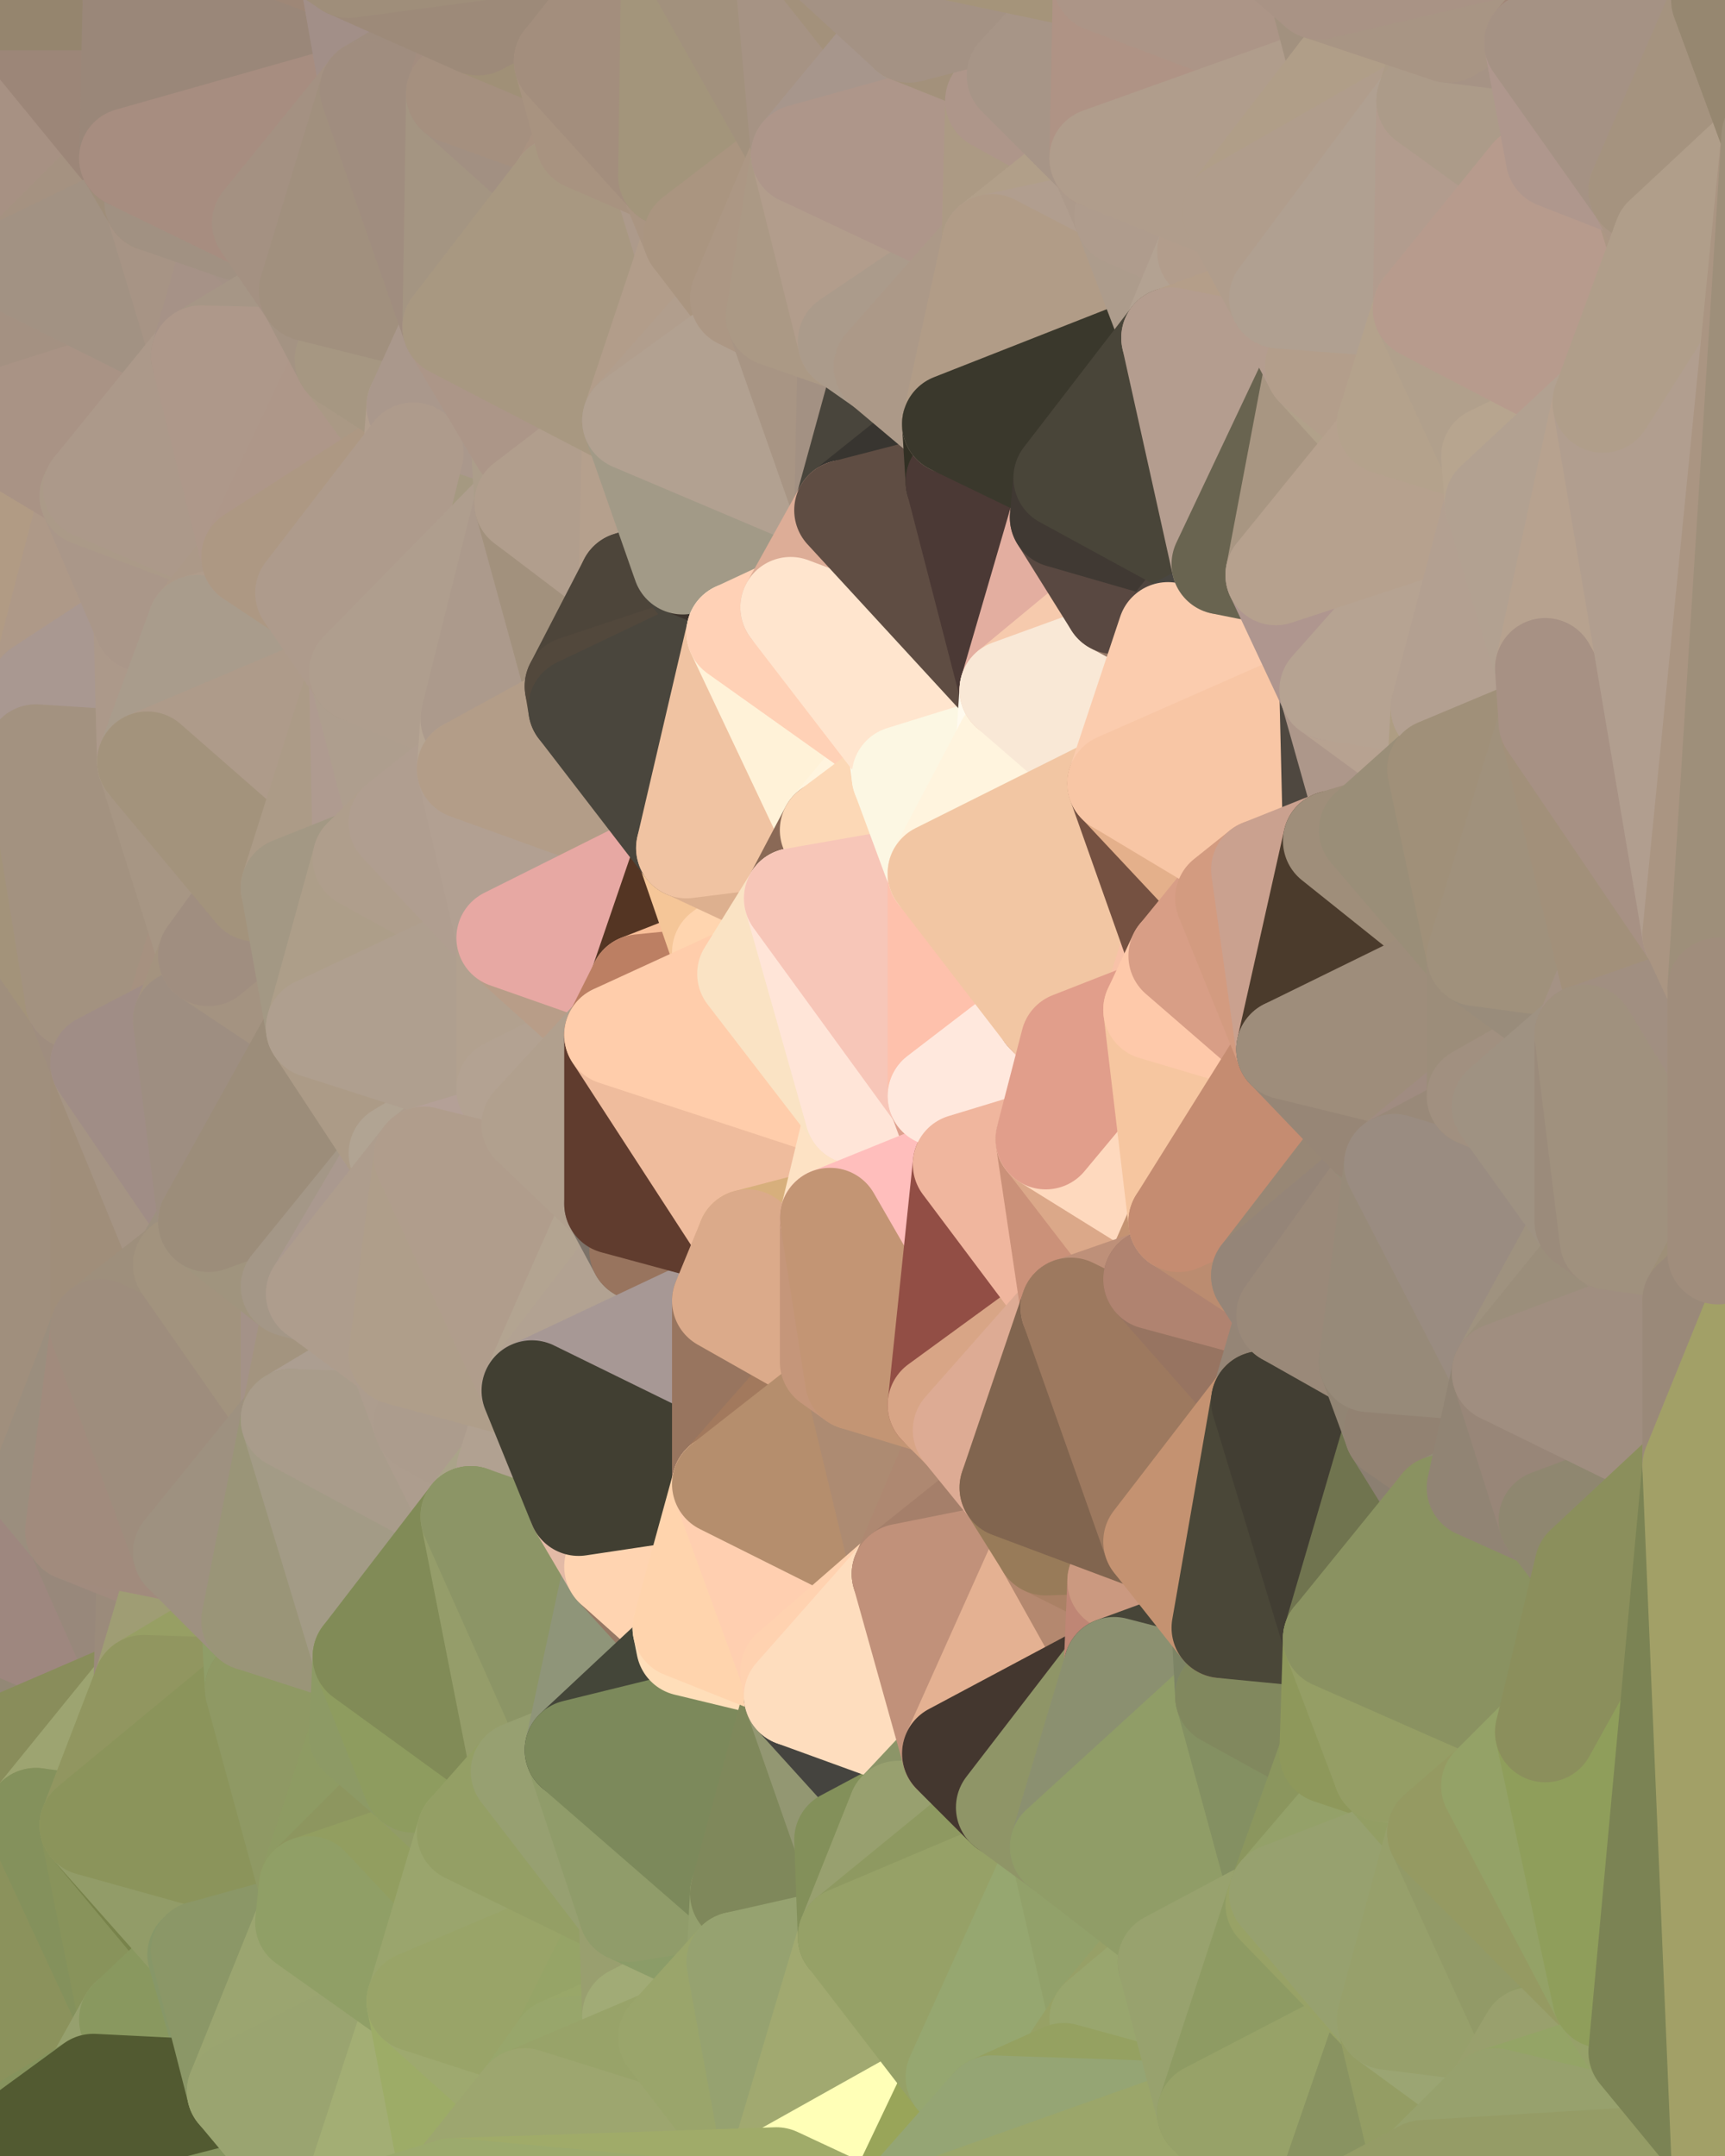 <?xml version="1.0" standalone="yes"?>
<svg width="480" height="600" xmlns="http://www.w3.org/2000/svg" version="1.1" ><polygon points="-34,148 -34,518 -18,222" fill="rgba(158, 143, 124, 1)" stroke="rgba(158, 143, 124, 1)" stroke-width="28" stroke-linejoin="round"/>
		<polygon points="-34,518 -18,444 -18,222" fill="rgba(154, 136, 122, 1)" stroke="rgba(154, 136, 122, 1)" stroke-width="28" stroke-linejoin="round"/>
		<polygon points="-19,204 -34,148 -18,222" fill="rgba(172, 150, 136, 1)" stroke="rgba(172, 150, 136, 1)" stroke-width="28" stroke-linejoin="round"/>
		<polygon points="-34,518 -19,500 -18,444" fill="rgba(149, 136, 117, 1)" stroke="rgba(149, 136, 117, 1)" stroke-width="28" stroke-linejoin="round"/>
		<polygon points="-4,118 -34,148 -3,130" fill="rgba(170, 151, 134, 1)" stroke="rgba(170, 151, 134, 1)" stroke-width="28" stroke-linejoin="round"/>
		<polygon points="-3,574 -34,518 0,599" fill="rgba(142, 156, 95, 1)" stroke="rgba(142, 156, 95, 1)" stroke-width="28" stroke-linejoin="round"/>
		<polygon points="-18,444 -19,500 -4,488" fill="rgba(150, 133, 123, 1)" stroke="rgba(150, 133, 123, 1)" stroke-width="28" stroke-linejoin="round"/>
		<polygon points="-34,148 -4,118 6,74" fill="rgba(169, 150, 135, 1)" stroke="rgba(169, 150, 135, 1)" stroke-width="28" stroke-linejoin="round"/>
		<polygon points="0,0 -34,148 6,74" fill="rgba(163, 146, 128, 1)" stroke="rgba(163, 146, 128, 1)" stroke-width="28" stroke-linejoin="round"/>
		<polygon points="-3,574 0,599 6,592" fill="rgba(151, 166, 99, 1)" stroke="rgba(151, 166, 99, 1)" stroke-width="28" stroke-linejoin="round"/>
		<polygon points="-4,488 -19,500 10,506" fill="rgba(156, 150, 116, 1)" stroke="rgba(156, 150, 116, 1)" stroke-width="28" stroke-linejoin="round"/>
		<polygon points="-19,204 -18,222 10,210" fill="rgba(165, 148, 128, 1)" stroke="rgba(165, 148, 128, 1)" stroke-width="28" stroke-linejoin="round"/>
		<polygon points="-19,204 10,210 11,192" fill="rgba(170, 145, 125, 1)" stroke="rgba(170, 145, 125, 1)" stroke-width="28" stroke-linejoin="round"/>
		<polygon points="-34,148 -19,204 11,192" fill="rgba(169, 150, 135, 1)" stroke="rgba(169, 150, 135, 1)" stroke-width="28" stroke-linejoin="round"/>
		<polygon points="-19,500 -34,518 10,506" fill="rgba(149, 152, 99, 1)" stroke="rgba(149, 152, 99, 1)" stroke-width="28" stroke-linejoin="round"/>
		<polygon points="11,414 -18,444 21,426" fill="rgba(158, 140, 126, 1)" stroke="rgba(158, 140, 126, 1)" stroke-width="28" stroke-linejoin="round"/>
		<polygon points="-3,574 6,592 26,580" fill="rgba(142, 155, 101, 1)" stroke="rgba(142, 155, 101, 1)" stroke-width="28" stroke-linejoin="round"/>
		<polygon points="-3,130 25,138 26,136" fill="rgba(173, 154, 137, 1)" stroke="rgba(173, 154, 137, 1)" stroke-width="28" stroke-linejoin="round"/>
		<polygon points="21,278 28,370 28,296" fill="rgba(159, 140, 123, 1)" stroke="rgba(159, 140, 123, 1)" stroke-width="28" stroke-linejoin="round"/>
		<polygon points="-18,444 11,414 28,370" fill="rgba(160, 145, 126, 1)" stroke="rgba(160, 145, 126, 1)" stroke-width="28" stroke-linejoin="round"/>
		<polygon points="21,278 -18,444 28,370" fill="rgba(160, 147, 128, 1)" stroke="rgba(160, 147, 128, 1)" stroke-width="28" stroke-linejoin="round"/>
		<polygon points="-4,118 -3,130 26,136" fill="rgba(172, 153, 138, 1)" stroke="rgba(172, 153, 138, 1)" stroke-width="28" stroke-linejoin="round"/>
		<polygon points="-3,130 11,192 25,138" fill="rgba(172, 155, 139, 1)" stroke="rgba(172, 155, 139, 1)" stroke-width="28" stroke-linejoin="round"/>
		<polygon points="-18,222 -18,444 21,278" fill="rgba(160, 143, 125, 1)" stroke="rgba(160, 143, 125, 1)" stroke-width="28" stroke-linejoin="round"/>
		<polygon points="-3,130 -34,148 11,192" fill="rgba(177, 155, 132, 1)" stroke="rgba(177, 155, 132, 1)" stroke-width="28" stroke-linejoin="round"/>
		<polygon points="-34,518 -3,574 10,506" fill="rgba(134, 144, 92, 1)" stroke="rgba(134, 144, 92, 1)" stroke-width="28" stroke-linejoin="round"/>
		<polygon points="0,0 6,74 36,44" fill="rgba(167, 145, 131, 1)" stroke="rgba(167, 145, 131, 1)" stroke-width="28" stroke-linejoin="round"/>
		<polygon points="-3,574 26,580 36,562" fill="rgba(142, 152, 99, 1)" stroke="rgba(142, 152, 99, 1)" stroke-width="28" stroke-linejoin="round"/>
		<polygon points="-18,444 -4,488 40,469" fill="rgba(147, 136, 118, 1)" stroke="rgba(147, 136, 118, 1)" stroke-width="28" stroke-linejoin="round"/>
		<polygon points="21,426 -18,444 40,469" fill="rgba(158, 135, 127, 1)" stroke="rgba(158, 135, 127, 1)" stroke-width="28" stroke-linejoin="round"/>
		<polygon points="25,138 11,192 40,173" fill="rgba(174, 153, 136, 1)" stroke="rgba(174, 153, 136, 1)" stroke-width="28" stroke-linejoin="round"/>
		<polygon points="36,44 6,74 43,56" fill="rgba(165, 146, 129, 1)" stroke="rgba(165, 146, 129, 1)" stroke-width="28" stroke-linejoin="round"/>
		<polygon points="11,192 10,210 41,212" fill="rgba(168, 150, 128, 1)" stroke="rgba(168, 150, 128, 1)" stroke-width="28" stroke-linejoin="round"/>
		<polygon points="21,426 40,469 41,434" fill="rgba(152, 136, 123, 1)" stroke="rgba(152, 136, 123, 1)" stroke-width="28" stroke-linejoin="round"/>
		<polygon points="-4,488 10,506 40,469" fill="rgba(137, 141, 91, 1)" stroke="rgba(137, 141, 91, 1)" stroke-width="28" stroke-linejoin="round"/>
		<polygon points="10,506 25,508 40,469" fill="rgba(157, 164, 113, 1)" stroke="rgba(157, 164, 113, 1)" stroke-width="28" stroke-linejoin="round"/>
		<polygon points="0,0 36,44 37,0" fill="rgba(156, 134, 120, 1)" stroke="rgba(156, 134, 120, 1)" stroke-width="28" stroke-linejoin="round"/>
		<polygon points="10,506 -3,574 36,562" fill="rgba(139, 146, 92, 1)" stroke="rgba(139, 146, 92, 1)" stroke-width="28" stroke-linejoin="round"/>
		<polygon points="25,508 10,506 36,562" fill="rgba(132, 145, 92, 1)" stroke="rgba(132, 145, 92, 1)" stroke-width="28" stroke-linejoin="round"/>
		<polygon points="10,210 -18,222 21,278" fill="rgba(163, 147, 122, 1)" stroke="rgba(163, 147, 122, 1)" stroke-width="28" stroke-linejoin="round"/>
		<polygon points="21,278 28,296 51,284" fill="rgba(159, 141, 127, 1)" stroke="rgba(159, 141, 127, 1)" stroke-width="28" stroke-linejoin="round"/>
		<polygon points="40,173 11,192 41,212" fill="rgba(169, 152, 145, 1)" stroke="rgba(169, 152, 145, 1)" stroke-width="28" stroke-linejoin="round"/>
		<polygon points="6,74 -4,118 56,99" fill="rgba(164, 145, 130, 1)" stroke="rgba(164, 145, 130, 1)" stroke-width="28" stroke-linejoin="round"/>
		<polygon points="-4,118 26,136 56,99" fill="rgba(169, 147, 133, 1)" stroke="rgba(169, 147, 133, 1)" stroke-width="28" stroke-linejoin="round"/>
		<polygon points="25,508 36,562 55,544" fill="rgba(136, 147, 91, 1)" stroke="rgba(136, 147, 91, 1)" stroke-width="28" stroke-linejoin="round"/>
		<polygon points="28,296 28,370 51,352" fill="rgba(160, 142, 122, 1)" stroke="rgba(160, 142, 122, 1)" stroke-width="28" stroke-linejoin="round"/>
		<polygon points="41,212 21,278 58,266" fill="rgba(165, 145, 136, 1)" stroke="rgba(165, 145, 136, 1)" stroke-width="28" stroke-linejoin="round"/>
		<polygon points="21,278 51,284 58,266" fill="rgba(166, 145, 128, 1)" stroke="rgba(166, 145, 128, 1)" stroke-width="28" stroke-linejoin="round"/>
		<polygon points="28,296 51,352 58,340" fill="rgba(165, 148, 132, 1)" stroke="rgba(165, 148, 132, 1)" stroke-width="28" stroke-linejoin="round"/>
		<polygon points="43,56 6,74 56,99" fill="rgba(162, 146, 131, 1)" stroke="rgba(162, 146, 131, 1)" stroke-width="28" stroke-linejoin="round"/>
		<polygon points="25,508 55,544 56,543" fill="rgba(120, 131, 75, 1)" stroke="rgba(120, 131, 75, 1)" stroke-width="28" stroke-linejoin="round"/>
		<polygon points="10,210 21,278 41,212" fill="rgba(163, 146, 128, 1)" stroke="rgba(163, 146, 128, 1)" stroke-width="28" stroke-linejoin="round"/>
		<polygon points="36,562 26,580 66,582" fill="rgba(150, 160, 110, 1)" stroke="rgba(150, 160, 110, 1)" stroke-width="28" stroke-linejoin="round"/>
		<polygon points="40,173 41,212 55,174" fill="rgba(172, 153, 138, 1)" stroke="rgba(172, 153, 138, 1)" stroke-width="28" stroke-linejoin="round"/>
		<polygon points="41,434 40,469 51,432" fill="rgba(155, 139, 123, 1)" stroke="rgba(155, 139, 123, 1)" stroke-width="28" stroke-linejoin="round"/>
		<polygon points="21,426 41,434 51,432" fill="rgba(161, 139, 126, 1)" stroke="rgba(161, 139, 126, 1)" stroke-width="28" stroke-linejoin="round"/>
		<polygon points="51,432 40,469 70,451" fill="rgba(159, 157, 116, 1)" stroke="rgba(159, 157, 116, 1)" stroke-width="28" stroke-linejoin="round"/>
		<polygon points="40,173 55,174 70,155" fill="rgba(177, 155, 141, 1)" stroke="rgba(177, 155, 141, 1)" stroke-width="28" stroke-linejoin="round"/>
		<polygon points="25,138 40,173 70,155" fill="rgba(170, 151, 137, 1)" stroke="rgba(170, 151, 137, 1)" stroke-width="28" stroke-linejoin="round"/>
		<polygon points="43,56 56,99 66,64" fill="rgba(167, 148, 133, 1)" stroke="rgba(167, 148, 133, 1)" stroke-width="28" stroke-linejoin="round"/>
		<polygon points="41,212 58,266 71,248" fill="rgba(167, 150, 132, 1)" stroke="rgba(167, 150, 132, 1)" stroke-width="28" stroke-linejoin="round"/>
		<polygon points="26,136 25,138 70,155" fill="rgba(171, 154, 136, 1)" stroke="rgba(171, 154, 136, 1)" stroke-width="28" stroke-linejoin="round"/>
		<polygon points="0,0 37,0 67,-29" fill="rgba(149, 133, 110, 1)" stroke="rgba(149, 133, 110, 1)" stroke-width="28" stroke-linejoin="round"/>
		<polygon points="11,414 21,426 28,370" fill="rgba(155, 142, 126, 1)" stroke="rgba(155, 142, 126, 1)" stroke-width="28" stroke-linejoin="round"/>
		<polygon points="70,451 40,469 71,470" fill="rgba(151, 159, 100, 1)" stroke="rgba(151, 159, 100, 1)" stroke-width="28" stroke-linejoin="round"/>
		<polygon points="55,544 36,562 66,582" fill="rgba(137, 152, 95, 1)" stroke="rgba(137, 152, 95, 1)" stroke-width="28" stroke-linejoin="round"/>
		<polygon points="51,284 28,296 58,340" fill="rgba(160, 141, 134, 1)" stroke="rgba(160, 141, 134, 1)" stroke-width="28" stroke-linejoin="round"/>
		<polygon points="28,370 21,426 51,432" fill="rgba(161, 139, 125, 1)" stroke="rgba(161, 139, 125, 1)" stroke-width="28" stroke-linejoin="round"/>
		<polygon points="58,340 51,352 81,358" fill="rgba(157, 144, 127, 1)" stroke="rgba(157, 144, 127, 1)" stroke-width="28" stroke-linejoin="round"/>
		<polygon points="51,352 28,370 81,395" fill="rgba(158, 143, 124, 1)" stroke="rgba(158, 143, 124, 1)" stroke-width="28" stroke-linejoin="round"/>
		<polygon points="28,370 51,432 81,395" fill="rgba(158, 141, 125, 1)" stroke="rgba(158, 141, 125, 1)" stroke-width="28" stroke-linejoin="round"/>
		<polygon points="56,99 26,136 70,155" fill="rgba(172, 153, 138, 1)" stroke="rgba(172, 153, 138, 1)" stroke-width="28" stroke-linejoin="round"/>
		<polygon points="56,543 85,535 86,525" fill="rgba(152, 164, 102, 1)" stroke="rgba(152, 164, 102, 1)" stroke-width="28" stroke-linejoin="round"/>
		<polygon points="66,64 56,99 86,81" fill="rgba(166, 146, 135, 1)" stroke="rgba(166, 146, 135, 1)" stroke-width="28" stroke-linejoin="round"/>
		<polygon points="73,62 66,64 86,81" fill="rgba(164, 146, 134, 1)" stroke="rgba(164, 146, 134, 1)" stroke-width="28" stroke-linejoin="round"/>
		<polygon points="70,155 55,174 85,165" fill="rgba(172, 153, 136, 1)" stroke="rgba(172, 153, 136, 1)" stroke-width="28" stroke-linejoin="round"/>
		<polygon points="40,469 25,508 71,470" fill="rgba(145, 150, 96, 1)" stroke="rgba(145, 150, 96, 1)" stroke-width="28" stroke-linejoin="round"/>
		<polygon points="58,266 51,284 88,286" fill="rgba(164, 147, 127, 1)" stroke="rgba(164, 147, 127, 1)" stroke-width="28" stroke-linejoin="round"/>
		<polygon points="25,508 56,543 86,525" fill="rgba(146, 156, 104, 1)" stroke="rgba(146, 156, 104, 1)" stroke-width="28" stroke-linejoin="round"/>
		<polygon points="71,470 25,508 86,525" fill="rgba(139, 148, 91, 1)" stroke="rgba(139, 148, 91, 1)" stroke-width="28" stroke-linejoin="round"/>
		<polygon points="51,352 81,395 81,358" fill="rgba(162, 147, 126, 1)" stroke="rgba(162, 147, 126, 1)" stroke-width="28" stroke-linejoin="round"/>
		<polygon points="36,44 43,56 73,62" fill="rgba(159, 142, 122, 1)" stroke="rgba(159, 142, 122, 1)" stroke-width="28" stroke-linejoin="round"/>
		<polygon points="43,56 66,64 73,62" fill="rgba(161, 145, 130, 1)" stroke="rgba(161, 145, 130, 1)" stroke-width="28" stroke-linejoin="round"/>
		<polygon points="56,543 55,544 66,582" fill="rgba(135, 151, 104, 1)" stroke="rgba(135, 151, 104, 1)" stroke-width="28" stroke-linejoin="round"/>
		<polygon points="6,592 0,599 26,580" fill="rgba(134, 147, 93, 1)" stroke="rgba(134, 147, 93, 1)" stroke-width="28" stroke-linejoin="round"/>
		<polygon points="86,81 56,99 96,100" fill="rgba(166, 150, 134, 1)" stroke="rgba(166, 150, 134, 1)" stroke-width="28" stroke-linejoin="round"/>
		<polygon points="67,-29 37,0 97,-9" fill="rgba(152, 135, 115, 1)" stroke="rgba(152, 135, 115, 1)" stroke-width="28" stroke-linejoin="round"/>
		<polygon points="66,582 0,599 96,618" fill="rgba(134, 148, 95, 1)" stroke="rgba(134, 148, 95, 1)" stroke-width="28" stroke-linejoin="round"/>
		<polygon points="81,358 81,395 88,360" fill="rgba(164, 146, 136, 1)" stroke="rgba(164, 146, 136, 1)" stroke-width="28" stroke-linejoin="round"/>
		<polygon points="51,284 58,340 88,286" fill="rgba(158, 142, 129, 1)" stroke="rgba(158, 142, 129, 1)" stroke-width="28" stroke-linejoin="round"/>
		<polygon points="81,247 58,266 88,286" fill="rgba(164, 147, 129, 1)" stroke="rgba(164, 147, 129, 1)" stroke-width="28" stroke-linejoin="round"/>
		<polygon points="71,248 58,266 81,247" fill="rgba(160, 142, 128, 1)" stroke="rgba(160, 142, 128, 1)" stroke-width="28" stroke-linejoin="round"/>
		<polygon points="26,580 0,599 66,582" fill="rgba(82, 90, 49, 1)" stroke="rgba(82, 90, 49, 1)" stroke-width="28" stroke-linejoin="round"/>
		<polygon points="85,165 55,174 100,187" fill="rgba(175, 156, 139, 1)" stroke="rgba(175, 156, 139, 1)" stroke-width="28" stroke-linejoin="round"/>
		<polygon points="70,451 71,470 101,461" fill="rgba(143, 157, 104, 1)" stroke="rgba(143, 157, 104, 1)" stroke-width="28" stroke-linejoin="round"/>
		<polygon points="56,543 66,582 85,535" fill="rgba(139, 151, 103, 1)" stroke="rgba(139, 151, 103, 1)" stroke-width="28" stroke-linejoin="round"/>
		<polygon points="97,-9 37,0 103,25" fill="rgba(158, 135, 119, 1)" stroke="rgba(158, 135, 119, 1)" stroke-width="28" stroke-linejoin="round"/>
		<polygon points="37,0 36,44 103,25" fill="rgba(154, 135, 121, 1)" stroke="rgba(154, 135, 121, 1)" stroke-width="28" stroke-linejoin="round"/>
		<polygon points="36,44 73,62 103,25" fill="rgba(167, 141, 128, 1)" stroke="rgba(167, 141, 128, 1)" stroke-width="28" stroke-linejoin="round"/>
		<polygon points="71,470 100,483 101,461" fill="rgba(133, 143, 91, 1)" stroke="rgba(133, 143, 91, 1)" stroke-width="28" stroke-linejoin="round"/>
		<polygon points="71,470 86,525 100,483" fill="rgba(143, 153, 100, 1)" stroke="rgba(143, 153, 100, 1)" stroke-width="28" stroke-linejoin="round"/>
		<polygon points="55,174 41,212 100,187" fill="rgba(169, 156, 140, 1)" stroke="rgba(169, 156, 140, 1)" stroke-width="28" stroke-linejoin="round"/>
		<polygon points="41,212 81,247 100,187" fill="rgba(174, 155, 138, 1)" stroke="rgba(174, 155, 138, 1)" stroke-width="28" stroke-linejoin="round"/>
		<polygon points="56,99 70,155 96,100" fill="rgba(174, 152, 138, 1)" stroke="rgba(174, 152, 138, 1)" stroke-width="28" stroke-linejoin="round"/>
		<polygon points="41,212 71,248 81,247" fill="rgba(163, 147, 124, 1)" stroke="rgba(163, 147, 124, 1)" stroke-width="28" stroke-linejoin="round"/>
		<polygon points="51,432 70,451 81,395" fill="rgba(158, 145, 128, 1)" stroke="rgba(158, 145, 128, 1)" stroke-width="28" stroke-linejoin="round"/>
		<polygon points="58,340 81,358 111,321" fill="rgba(160, 148, 126, 1)" stroke="rgba(160, 148, 126, 1)" stroke-width="28" stroke-linejoin="round"/>
		<polygon points="88,286 58,340 111,321" fill="rgba(156, 141, 122, 1)" stroke="rgba(156, 141, 122, 1)" stroke-width="28" stroke-linejoin="round"/>
		<polygon points="88,360 81,395 111,377" fill="rgba(163, 148, 127, 1)" stroke="rgba(163, 148, 127, 1)" stroke-width="28" stroke-linejoin="round"/>
		<polygon points="100,187 81,247 101,239" fill="rgba(172, 155, 135, 1)" stroke="rgba(172, 155, 135, 1)" stroke-width="28" stroke-linejoin="round"/>
		<polygon points="96,100 70,155 115,126" fill="rgba(174, 151, 137, 1)" stroke="rgba(174, 151, 137, 1)" stroke-width="28" stroke-linejoin="round"/>
		<polygon points="81,358 88,360 111,321" fill="rgba(164, 151, 135, 1)" stroke="rgba(164, 151, 135, 1)" stroke-width="28" stroke-linejoin="round"/>
		<polygon points="100,187 101,239 111,229" fill="rgba(175, 155, 144, 1)" stroke="rgba(175, 155, 144, 1)" stroke-width="28" stroke-linejoin="round"/>
		<polygon points="96,100 115,126 116,113" fill="rgba(170, 153, 133, 1)" stroke="rgba(170, 153, 133, 1)" stroke-width="28" stroke-linejoin="round"/>
		<polygon points="85,535 66,582 116,557" fill="rgba(155, 165, 112, 1)" stroke="rgba(155, 165, 112, 1)" stroke-width="28" stroke-linejoin="round"/>
		<polygon points="100,483 86,525 115,496" fill="rgba(142, 155, 99, 1)" stroke="rgba(142, 155, 99, 1)" stroke-width="28" stroke-linejoin="round"/>
		<polygon points="111,377 81,395 118,396" fill="rgba(172, 158, 145, 1)" stroke="rgba(172, 158, 145, 1)" stroke-width="28" stroke-linejoin="round"/>
		<polygon points="70,155 85,165 115,126" fill="rgba(173, 152, 131, 1)" stroke="rgba(173, 152, 131, 1)" stroke-width="28" stroke-linejoin="round"/>
		<polygon points="81,247 88,286 101,239" fill="rgba(163, 152, 132, 1)" stroke="rgba(163, 152, 132, 1)" stroke-width="28" stroke-linejoin="round"/>
		<polygon points="86,81 96,100 126,91" fill="rgba(164, 147, 131, 1)" stroke="rgba(164, 147, 131, 1)" stroke-width="28" stroke-linejoin="round"/>
		<polygon points="96,100 116,113 126,91" fill="rgba(166, 151, 130, 1)" stroke="rgba(166, 151, 130, 1)" stroke-width="28" stroke-linejoin="round"/>
		<polygon points="81,395 70,451 101,461" fill="rgba(154, 149, 120, 1)" stroke="rgba(154, 149, 120, 1)" stroke-width="28" stroke-linejoin="round"/>
		<polygon points="100,187 130,214 131,200" fill="rgba(174, 155, 138, 1)" stroke="rgba(174, 155, 138, 1)" stroke-width="28" stroke-linejoin="round"/>
		<polygon points="81,395 101,461 131,422" fill="rgba(163, 155, 134, 1)" stroke="rgba(163, 155, 134, 1)" stroke-width="28" stroke-linejoin="round"/>
		<polygon points="118,396 81,395 131,422" fill="rgba(169, 156, 139, 1)" stroke="rgba(169, 156, 139, 1)" stroke-width="28" stroke-linejoin="round"/>
		<polygon points="115,496 86,525 130,510" fill="rgba(141, 150, 95, 1)" stroke="rgba(141, 150, 95, 1)" stroke-width="28" stroke-linejoin="round"/>
		<polygon points="100,187 111,229 130,214" fill="rgba(174, 158, 142, 1)" stroke="rgba(174, 158, 142, 1)" stroke-width="28" stroke-linejoin="round"/>
		<polygon points="66,582 96,618 116,557" fill="rgba(154, 164, 112, 1)" stroke="rgba(154, 164, 112, 1)" stroke-width="28" stroke-linejoin="round"/>
		<polygon points="97,-9 103,25 133,7" fill="rgba(162, 143, 136, 1)" stroke="rgba(162, 143, 136, 1)" stroke-width="28" stroke-linejoin="round"/>
		<polygon points="103,25 127,26 133,7" fill="rgba(159, 141, 127, 1)" stroke="rgba(159, 141, 127, 1)" stroke-width="28" stroke-linejoin="round"/>
		<polygon points="86,525 116,557 130,510" fill="rgba(146, 158, 96, 1)" stroke="rgba(146, 158, 96, 1)" stroke-width="28" stroke-linejoin="round"/>
		<polygon points="116,557 96,618 126,609" fill="rgba(163, 174, 116, 1)" stroke="rgba(163, 174, 116, 1)" stroke-width="28" stroke-linejoin="round"/>
		<polygon points="111,321 88,360 118,322" fill="rgba(170, 153, 143, 1)" stroke="rgba(170, 153, 143, 1)" stroke-width="28" stroke-linejoin="round"/>
		<polygon points="86,525 85,535 116,557" fill="rgba(144, 159, 102, 1)" stroke="rgba(144, 159, 102, 1)" stroke-width="28" stroke-linejoin="round"/>
		<polygon points="73,62 86,81 103,25" fill="rgba(164, 145, 130, 1)" stroke="rgba(164, 145, 130, 1)" stroke-width="28" stroke-linejoin="round"/>
		<polygon points="118,396 131,422 141,409" fill="rgba(173, 157, 142, 1)" stroke="rgba(173, 157, 142, 1)" stroke-width="28" stroke-linejoin="round"/>
		<polygon points="88,286 111,321 141,303" fill="rgba(172, 155, 135, 1)" stroke="rgba(172, 155, 135, 1)" stroke-width="28" stroke-linejoin="round"/>
		<polygon points="111,321 118,322 141,303" fill="rgba(177, 164, 147, 1)" stroke="rgba(177, 164, 147, 1)" stroke-width="28" stroke-linejoin="round"/>
		<polygon points="101,239 88,286 141,261" fill="rgba(173, 158, 137, 1)" stroke="rgba(173, 158, 137, 1)" stroke-width="28" stroke-linejoin="round"/>
		<polygon points="111,229 101,239 141,261" fill="rgba(175, 158, 140, 1)" stroke="rgba(175, 158, 140, 1)" stroke-width="28" stroke-linejoin="round"/>
		<polygon points="88,360 111,377 118,322" fill="rgba(174, 157, 141, 1)" stroke="rgba(174, 157, 141, 1)" stroke-width="28" stroke-linejoin="round"/>
		<polygon points="115,496 130,510 145,493" fill="rgba(146, 156, 103, 1)" stroke="rgba(146, 156, 103, 1)" stroke-width="28" stroke-linejoin="round"/>
		<polygon points="116,113 115,126 145,123" fill="rgba(178, 159, 142, 1)" stroke="rgba(178, 159, 142, 1)" stroke-width="28" stroke-linejoin="round"/>
		<polygon points="101,461 100,483 115,496" fill="rgba(141, 154, 101, 1)" stroke="rgba(141, 154, 101, 1)" stroke-width="28" stroke-linejoin="round"/>
		<polygon points="145,123 115,126 146,140" fill="rgba(175, 157, 137, 1)" stroke="rgba(175, 157, 137, 1)" stroke-width="28" stroke-linejoin="round"/>
		<polygon points="116,557 126,609 146,584" fill="rgba(157, 172, 103, 1)" stroke="rgba(157, 172, 103, 1)" stroke-width="28" stroke-linejoin="round"/>
		<polygon points="103,25 86,81 126,91" fill="rgba(161, 144, 126, 1)" stroke="rgba(161, 144, 126, 1)" stroke-width="28" stroke-linejoin="round"/>
		<polygon points="141,303 118,322 148,313" fill="rgba(174, 157, 141, 1)" stroke="rgba(174, 157, 141, 1)" stroke-width="28" stroke-linejoin="round"/>
		<polygon points="111,377 118,396 148,387" fill="rgba(173, 157, 142, 1)" stroke="rgba(173, 157, 142, 1)" stroke-width="28" stroke-linejoin="round"/>
		<polygon points="118,396 141,409 148,387" fill="rgba(172, 156, 141, 1)" stroke="rgba(172, 156, 141, 1)" stroke-width="28" stroke-linejoin="round"/>
		<polygon points="115,126 100,187 146,140" fill="rgba(165, 153, 129, 1)" stroke="rgba(165, 153, 129, 1)" stroke-width="28" stroke-linejoin="round"/>
		<polygon points="101,461 115,496 145,493" fill="rgba(142, 156, 95, 1)" stroke="rgba(142, 156, 95, 1)" stroke-width="28" stroke-linejoin="round"/>
		<polygon points="126,91 116,113 145,123" fill="rgba(170, 152, 140, 1)" stroke="rgba(170, 152, 140, 1)" stroke-width="28" stroke-linejoin="round"/>
		<polygon points="141,261 88,286 141,303" fill="rgba(175, 159, 143, 1)" stroke="rgba(175, 159, 143, 1)" stroke-width="28" stroke-linejoin="round"/>
		<polygon points="103,25 126,91 127,26" fill="rgba(160, 141, 127, 1)" stroke="rgba(160, 141, 127, 1)" stroke-width="28" stroke-linejoin="round"/>
		<polygon points="85,165 100,187 115,126" fill="rgba(174, 155, 140, 1)" stroke="rgba(174, 155, 140, 1)" stroke-width="28" stroke-linejoin="round"/>
		<polygon points="116,557 146,584 156,570" fill="rgba(158, 169, 111, 1)" stroke="rgba(158, 169, 111, 1)" stroke-width="28" stroke-linejoin="round"/>
		<polygon points="127,26 126,91 156,52" fill="rgba(164, 149, 130, 1)" stroke="rgba(164, 149, 130, 1)" stroke-width="28" stroke-linejoin="round"/>
		<polygon points="133,7 127,26 157,17" fill="rgba(163, 141, 127, 1)" stroke="rgba(163, 141, 127, 1)" stroke-width="28" stroke-linejoin="round"/>
		<polygon points="100,187 131,200 146,140" fill="rgba(175, 158, 142, 1)" stroke="rgba(175, 158, 142, 1)" stroke-width="28" stroke-linejoin="round"/>
		<polygon points="130,214 111,229 141,261" fill="rgba(176, 158, 144, 1)" stroke="rgba(176, 158, 144, 1)" stroke-width="28" stroke-linejoin="round"/>
		<polygon points="141,409 131,422 161,419" fill="rgba(170, 163, 137, 1)" stroke="rgba(170, 163, 137, 1)" stroke-width="28" stroke-linejoin="round"/>
		<polygon points="160,191 131,200 161,197" fill="rgba(178, 159, 142, 1)" stroke="rgba(178, 159, 142, 1)" stroke-width="28" stroke-linejoin="round"/>
		<polygon points="127,26 156,52 163,39" fill="rgba(162, 144, 130, 1)" stroke="rgba(162, 144, 130, 1)" stroke-width="28" stroke-linejoin="round"/>
		<polygon points="157,17 127,26 163,39" fill="rgba(165, 144, 127, 1)" stroke="rgba(165, 144, 127, 1)" stroke-width="28" stroke-linejoin="round"/>
		<polygon points="131,200 130,214 161,197" fill="rgba(182, 165, 147, 1)" stroke="rgba(182, 165, 147, 1)" stroke-width="28" stroke-linejoin="round"/>
		<polygon points="146,140 131,200 160,191" fill="rgba(172, 154, 140, 1)" stroke="rgba(172, 154, 140, 1)" stroke-width="28" stroke-linejoin="round"/>
		<polygon points="148,313 118,322 171,335" fill="rgba(180, 160, 151, 1)" stroke="rgba(180, 160, 151, 1)" stroke-width="28" stroke-linejoin="round"/>
		<polygon points="161,419 131,422 171,436" fill="rgba(125, 136, 93, 1)" stroke="rgba(125, 136, 93, 1)" stroke-width="28" stroke-linejoin="round"/>
		<polygon points="141,261 141,303 171,288" fill="rgba(178, 161, 143, 1)" stroke="rgba(178, 161, 143, 1)" stroke-width="28" stroke-linejoin="round"/>
		<polygon points="141,303 148,313 171,288" fill="rgba(179, 162, 146, 1)" stroke="rgba(179, 162, 146, 1)" stroke-width="28" stroke-linejoin="round"/>
		<polygon points="148,387 141,409 161,419" fill="rgba(177, 161, 145, 1)" stroke="rgba(177, 161, 145, 1)" stroke-width="28" stroke-linejoin="round"/>
		<polygon points="118,322 111,377 148,387" fill="rgba(175, 158, 138, 1)" stroke="rgba(175, 158, 138, 1)" stroke-width="28" stroke-linejoin="round"/>
		<polygon points="131,422 101,461 145,493" fill="rgba(129, 139, 87, 1)" stroke="rgba(129, 139, 87, 1)" stroke-width="28" stroke-linejoin="round"/>
		<polygon points="130,510 116,557 175,532" fill="rgba(154, 165, 109, 1)" stroke="rgba(154, 165, 109, 1)" stroke-width="28" stroke-linejoin="round"/>
		<polygon points="146,140 160,191 175,162" fill="rgba(162, 145, 125, 1)" stroke="rgba(162, 145, 125, 1)" stroke-width="28" stroke-linejoin="round"/>
		<polygon points="118,322 148,387 171,335" fill="rgba(176, 157, 140, 1)" stroke="rgba(176, 157, 140, 1)" stroke-width="28" stroke-linejoin="round"/>
		<polygon points="131,422 145,493 160,487" fill="rgba(149, 157, 106, 1)" stroke="rgba(149, 157, 106, 1)" stroke-width="28" stroke-linejoin="round"/>
		<polygon points="116,557 156,570 175,532" fill="rgba(153, 164, 104, 1)" stroke="rgba(153, 164, 104, 1)" stroke-width="28" stroke-linejoin="round"/>
		<polygon points="131,422 160,487 171,436" fill="rgba(140, 149, 102, 1)" stroke="rgba(140, 149, 102, 1)" stroke-width="28" stroke-linejoin="round"/>
		<polygon points="171,335 148,387 178,348" fill="rgba(179, 164, 145, 1)" stroke="rgba(179, 164, 145, 1)" stroke-width="28" stroke-linejoin="round"/>
		<polygon points="141,261 171,288 178,274" fill="rgba(184, 157, 136, 1)" stroke="rgba(184, 157, 136, 1)" stroke-width="28" stroke-linejoin="round"/>
		<polygon points="145,123 146,140 176,117" fill="rgba(172, 157, 138, 1)" stroke="rgba(172, 157, 138, 1)" stroke-width="28" stroke-linejoin="round"/>
		<polygon points="126,91 145,123 176,117" fill="rgba(172, 150, 136, 1)" stroke="rgba(172, 150, 136, 1)" stroke-width="28" stroke-linejoin="round"/>
		<polygon points="175,532 156,570 176,561" fill="rgba(150, 164, 103, 1)" stroke="rgba(150, 164, 103, 1)" stroke-width="28" stroke-linejoin="round"/>
		<polygon points="145,493 130,510 175,532" fill="rgba(148, 159, 101, 1)" stroke="rgba(148, 159, 101, 1)" stroke-width="28" stroke-linejoin="round"/>
		<polygon points="160,487 145,493 175,532" fill="rgba(151, 160, 113, 1)" stroke="rgba(151, 160, 113, 1)" stroke-width="28" stroke-linejoin="round"/>
		<polygon points="163,39 156,52 186,49" fill="rgba(169, 146, 128, 1)" stroke="rgba(169, 146, 128, 1)" stroke-width="28" stroke-linejoin="round"/>
		<polygon points="133,7 157,17 187,-21" fill="rgba(160, 144, 119, 1)" stroke="rgba(160, 144, 119, 1)" stroke-width="28" stroke-linejoin="round"/>
		<polygon points="176,561 156,570 186,567" fill="rgba(153, 167, 105, 1)" stroke="rgba(153, 167, 105, 1)" stroke-width="28" stroke-linejoin="round"/>
		<polygon points="171,436 160,487 191,458" fill="rgba(143, 149, 121, 1)" stroke="rgba(143, 149, 121, 1)" stroke-width="28" stroke-linejoin="round"/>
		<polygon points="190,453 171,436 191,458" fill="rgba(151, 120, 100, 1)" stroke="rgba(151, 120, 100, 1)" stroke-width="28" stroke-linejoin="round"/>
		<polygon points="130,214 141,261 191,236" fill="rgba(178, 160, 146, 1)" stroke="rgba(178, 160, 146, 1)" stroke-width="28" stroke-linejoin="round"/>
		<polygon points="161,197 130,214 191,236" fill="rgba(179, 157, 136, 1)" stroke="rgba(179, 157, 136, 1)" stroke-width="28" stroke-linejoin="round"/>
		<polygon points="146,140 175,162 176,117" fill="rgba(177, 158, 141, 1)" stroke="rgba(177, 158, 141, 1)" stroke-width="28" stroke-linejoin="round"/>
		<polygon points="156,52 176,117 193,66" fill="rgba(173, 155, 143, 1)" stroke="rgba(173, 155, 143, 1)" stroke-width="28" stroke-linejoin="round"/>
		<polygon points="186,49 156,52 193,66" fill="rgba(173, 154, 139, 1)" stroke="rgba(173, 154, 139, 1)" stroke-width="28" stroke-linejoin="round"/>
		<polygon points="141,261 178,274 191,236" fill="rgba(231, 168, 163, 1)" stroke="rgba(231, 168, 163, 1)" stroke-width="28" stroke-linejoin="round"/>
		<polygon points="176,117 175,162 190,157" fill="rgba(181, 160, 141, 1)" stroke="rgba(181, 160, 141, 1)" stroke-width="28" stroke-linejoin="round"/>
		<polygon points="97,-9 133,7 187,-21" fill="rgba(157, 138, 121, 1)" stroke="rgba(157, 138, 121, 1)" stroke-width="28" stroke-linejoin="round"/>
		<polygon points="156,52 126,91 176,117" fill="rgba(168, 152, 129, 1)" stroke="rgba(168, 152, 129, 1)" stroke-width="28" stroke-linejoin="round"/>
		<polygon points="171,288 148,313 171,335" fill="rgba(177, 160, 142, 1)" stroke="rgba(177, 160, 142, 1)" stroke-width="28" stroke-linejoin="round"/>
		<polygon points="191,236 178,274 201,265" fill="rgba(84, 53, 35, 1)" stroke="rgba(84, 53, 35, 1)" stroke-width="28" stroke-linejoin="round"/>
		<polygon points="161,419 171,436 201,413" fill="rgba(227, 186, 166, 1)" stroke="rgba(227, 186, 166, 1)" stroke-width="28" stroke-linejoin="round"/>
		<polygon points="156,570 146,584 186,567" fill="rgba(152, 166, 107, 1)" stroke="rgba(152, 166, 107, 1)" stroke-width="28" stroke-linejoin="round"/>
		<polygon points="190,157 175,162 205,176" fill="rgba(71, 68, 61, 1)" stroke="rgba(71, 68, 61, 1)" stroke-width="28" stroke-linejoin="round"/>
		<polygon points="175,532 176,561 205,546" fill="rgba(153, 159, 111, 1)" stroke="rgba(153, 159, 111, 1)" stroke-width="28" stroke-linejoin="round"/>
		<polygon points="176,561 186,567 205,546" fill="rgba(161, 171, 118, 1)" stroke="rgba(161, 171, 118, 1)" stroke-width="28" stroke-linejoin="round"/>
		<polygon points="178,348 148,387 201,362" fill="rgba(178, 162, 146, 1)" stroke="rgba(178, 162, 146, 1)" stroke-width="28" stroke-linejoin="round"/>
		<polygon points="193,66 176,117 206,83" fill="rgba(178, 157, 138, 1)" stroke="rgba(178, 157, 138, 1)" stroke-width="28" stroke-linejoin="round"/>
		<polygon points="175,162 160,191 205,176" fill="rgba(77, 69, 58, 1)" stroke="rgba(77, 69, 58, 1)" stroke-width="28" stroke-linejoin="round"/>
		<polygon points="201,265 178,274 208,271" fill="rgba(248, 190, 152, 1)" stroke="rgba(248, 190, 152, 1)" stroke-width="28" stroke-linejoin="round"/>
		<polygon points="171,335 178,348 208,345" fill="rgba(124, 114, 104, 1)" stroke="rgba(124, 114, 104, 1)" stroke-width="28" stroke-linejoin="round"/>
		<polygon points="178,348 201,362 208,345" fill="rgba(152, 116, 94, 1)" stroke="rgba(152, 116, 94, 1)" stroke-width="28" stroke-linejoin="round"/>
		<polygon points="175,532 205,546 206,527" fill="rgba(139, 156, 104, 1)" stroke="rgba(139, 156, 104, 1)" stroke-width="28" stroke-linejoin="round"/>
		<polygon points="160,191 161,197 205,176" fill="rgba(82, 72, 60, 1)" stroke="rgba(82, 72, 60, 1)" stroke-width="28" stroke-linejoin="round"/>
		<polygon points="148,387 201,413 201,362" fill="rgba(167, 152, 149, 1)" stroke="rgba(167, 152, 149, 1)" stroke-width="28" stroke-linejoin="round"/>
		<polygon points="171,436 190,453 201,413" fill="rgba(255, 212, 177, 1)" stroke="rgba(255, 212, 177, 1)" stroke-width="28" stroke-linejoin="round"/>
		<polygon points="148,387 161,419 201,413" fill="rgba(65, 63, 50, 1)" stroke="rgba(65, 63, 50, 1)" stroke-width="28" stroke-linejoin="round"/>
		<polygon points="157,17 163,39 186,49" fill="rgba(168, 147, 128, 1)" stroke="rgba(168, 147, 128, 1)" stroke-width="28" stroke-linejoin="round"/>
		<polygon points="186,567 146,584 216,606" fill="rgba(152, 163, 105, 1)" stroke="rgba(152, 163, 105, 1)" stroke-width="28" stroke-linejoin="round"/>
		<polygon points="146,584 126,609 216,606" fill="rgba(157, 166, 111, 1)" stroke="rgba(157, 166, 111, 1)" stroke-width="28" stroke-linejoin="round"/>
		<polygon points="178,274 171,288 208,271" fill="rgba(188, 127, 99, 1)" stroke="rgba(188, 127, 99, 1)" stroke-width="28" stroke-linejoin="round"/>
		<polygon points="160,487 175,532 206,527" fill="rgba(144, 156, 106, 1)" stroke="rgba(144, 156, 106, 1)" stroke-width="28" stroke-linejoin="round"/>
		<polygon points="220,465 191,458 221,472" fill="rgba(255, 250, 201, 1)" stroke="rgba(255, 250, 201, 1)" stroke-width="28" stroke-linejoin="round"/>
		<polygon points="191,236 201,265 221,250" fill="rgba(245, 198, 152, 1)" stroke="rgba(245, 198, 152, 1)" stroke-width="28" stroke-linejoin="round"/>
		<polygon points="67,-29 97,-9 187,-21" fill="rgba(159, 142, 122, 1)" stroke="rgba(159, 142, 122, 1)" stroke-width="28" stroke-linejoin="round"/>
		<polygon points="186,49 193,66 223,43" fill="rgba(170, 149, 130, 1)" stroke="rgba(170, 149, 130, 1)" stroke-width="28" stroke-linejoin="round"/>
		<polygon points="191,458 160,487 221,472" fill="rgba(68, 70, 57, 1)" stroke="rgba(68, 70, 57, 1)" stroke-width="28" stroke-linejoin="round"/>
		<polygon points="160,487 206,527 221,472" fill="rgba(124, 137, 91, 1)" stroke="rgba(124, 137, 91, 1)" stroke-width="28" stroke-linejoin="round"/>
		<polygon points="201,265 208,271 221,250" fill="rgba(255, 213, 175, 1)" stroke="rgba(255, 213, 175, 1)" stroke-width="28" stroke-linejoin="round"/>
		<polygon points="190,453 191,458 220,465" fill="rgba(255, 222, 185, 1)" stroke="rgba(255, 222, 185, 1)" stroke-width="28" stroke-linejoin="round"/>
		<polygon points="190,157 205,176 220,169" fill="rgba(74, 70, 61, 1)" stroke="rgba(74, 70, 61, 1)" stroke-width="28" stroke-linejoin="round"/>
		<polygon points="206,83 176,117 216,88" fill="rgba(177, 158, 141, 1)" stroke="rgba(177, 158, 141, 1)" stroke-width="28" stroke-linejoin="round"/>
		<polygon points="161,197 191,236 205,176" fill="rgba(74, 70, 61, 1)" stroke="rgba(74, 70, 61, 1)" stroke-width="28" stroke-linejoin="round"/>
		<polygon points="157,17 186,49 187,-21" fill="rgba(163, 142, 125, 1)" stroke="rgba(163, 142, 125, 1)" stroke-width="28" stroke-linejoin="round"/>
		<polygon points="191,236 221,250 231,231" fill="rgba(221, 176, 143, 1)" stroke="rgba(221, 176, 143, 1)" stroke-width="28" stroke-linejoin="round"/>
		<polygon points="201,362 201,413 231,379" fill="rgba(152, 117, 95, 1)" stroke="rgba(152, 117, 95, 1)" stroke-width="28" stroke-linejoin="round"/>
		<polygon points="171,288 171,335 208,345" fill="rgba(96, 60, 46, 1)" stroke="rgba(96, 60, 46, 1)" stroke-width="28" stroke-linejoin="round"/>
		<polygon points="190,157 220,169 235,142" fill="rgba(61, 52, 45, 1)" stroke="rgba(61, 52, 45, 1)" stroke-width="28" stroke-linejoin="round"/>
		<polygon points="206,527 205,546 236,539" fill="rgba(148, 160, 110, 1)" stroke="rgba(148, 160, 110, 1)" stroke-width="28" stroke-linejoin="round"/>
		<polygon points="176,117 190,157 235,142" fill="rgba(162, 154, 135, 1)" stroke="rgba(162, 154, 135, 1)" stroke-width="28" stroke-linejoin="round"/>
		<polygon points="187,-21 186,49 223,43" fill="rgba(163, 149, 123, 1)" stroke="rgba(163, 149, 123, 1)" stroke-width="28" stroke-linejoin="round"/>
		<polygon points="193,66 206,83 223,43" fill="rgba(170, 149, 128, 1)" stroke="rgba(170, 149, 128, 1)" stroke-width="28" stroke-linejoin="round"/>
		<polygon points="231,379 201,413 238,384" fill="rgba(162, 121, 93, 1)" stroke="rgba(162, 121, 93, 1)" stroke-width="28" stroke-linejoin="round"/>
		<polygon points="208,345 231,339 238,310" fill="rgba(254, 207, 177, 1)" stroke="rgba(254, 207, 177, 1)" stroke-width="28" stroke-linejoin="round"/>
		<polygon points="171,288 208,345 238,310" fill="rgba(239, 188, 157, 1)" stroke="rgba(239, 188, 157, 1)" stroke-width="28" stroke-linejoin="round"/>
		<polygon points="208,271 171,288 238,310" fill="rgba(255, 205, 171, 1)" stroke="rgba(255, 205, 171, 1)" stroke-width="28" stroke-linejoin="round"/>
		<polygon points="235,512 206,527 236,539" fill="rgba(154, 165, 109, 1)" stroke="rgba(154, 165, 109, 1)" stroke-width="28" stroke-linejoin="round"/>
		<polygon points="216,88 176,117 235,142" fill="rgba(178, 161, 145, 1)" stroke="rgba(178, 161, 145, 1)" stroke-width="28" stroke-linejoin="round"/>
		<polygon points="221,472 206,527 235,512" fill="rgba(127, 136, 91, 1)" stroke="rgba(127, 136, 91, 1)" stroke-width="28" stroke-linejoin="round"/>
		<polygon points="205,176 191,236 231,231" fill="rgba(240, 195, 162, 1)" stroke="rgba(240, 195, 162, 1)" stroke-width="28" stroke-linejoin="round"/>
		<polygon points="208,345 231,379 231,339" fill="rgba(215, 175, 124, 1)" stroke="rgba(215, 175, 124, 1)" stroke-width="28" stroke-linejoin="round"/>
		<polygon points="208,345 201,362 231,379" fill="rgba(219, 170, 138, 1)" stroke="rgba(219, 170, 138, 1)" stroke-width="28" stroke-linejoin="round"/>
		<polygon points="217,-24 187,-21 223,43" fill="rgba(162, 145, 125, 1)" stroke="rgba(162, 145, 125, 1)" stroke-width="28" stroke-linejoin="round"/>
		<polygon points="206,83 216,88 223,43" fill="rgba(172, 151, 132, 1)" stroke="rgba(172, 151, 132, 1)" stroke-width="28" stroke-linejoin="round"/>
		<polygon points="201,413 190,453 220,465" fill="rgba(255, 212, 173, 1)" stroke="rgba(255, 212, 173, 1)" stroke-width="28" stroke-linejoin="round"/>
		<polygon points="216,88 235,142 236,95" fill="rgba(168, 149, 132, 1)" stroke="rgba(168, 149, 132, 1)" stroke-width="28" stroke-linejoin="round"/>
		<polygon points="205,546 186,567 216,606" fill="rgba(154, 165, 107, 1)" stroke="rgba(154, 165, 107, 1)" stroke-width="28" stroke-linejoin="round"/>
		<polygon points="217,-24 223,43 247,14" fill="rgba(166, 147, 132, 1)" stroke="rgba(166, 147, 132, 1)" stroke-width="28" stroke-linejoin="round"/>
		<polygon points="205,176 231,231 250,208" fill="rgba(255, 242, 216, 1)" stroke="rgba(255, 242, 216, 1)" stroke-width="28" stroke-linejoin="round"/>
		<polygon points="250,208 231,231 251,216" fill="rgba(255, 244, 222, 1)" stroke="rgba(255, 244, 222, 1)" stroke-width="28" stroke-linejoin="round"/>
		<polygon points="201,413 220,465 251,438" fill="rgba(255, 207, 176, 1)" stroke="rgba(255, 207, 176, 1)" stroke-width="28" stroke-linejoin="round"/>
		<polygon points="220,169 205,176 250,208" fill="rgba(255, 209, 182, 1)" stroke="rgba(255, 209, 182, 1)" stroke-width="28" stroke-linejoin="round"/>
		<polygon points="236,95 235,142 246,102" fill="rgba(163, 145, 131, 1)" stroke="rgba(163, 145, 131, 1)" stroke-width="28" stroke-linejoin="round"/>
		<polygon points="217,-24 247,14 253,9" fill="rgba(163, 145, 123, 1)" stroke="rgba(163, 145, 123, 1)" stroke-width="28" stroke-linejoin="round"/>
		<polygon points="221,472 235,512 250,504" fill="rgba(147, 151, 114, 1)" stroke="rgba(147, 151, 114, 1)" stroke-width="28" stroke-linejoin="round"/>
		<polygon points="231,231 221,250 261,243" fill="rgba(138, 105, 86, 1)" stroke="rgba(138, 105, 86, 1)" stroke-width="28" stroke-linejoin="round"/>
		<polygon points="251,216 231,231 261,243" fill="rgba(252, 216, 182, 1)" stroke="rgba(252, 216, 182, 1)" stroke-width="28" stroke-linejoin="round"/>
		<polygon points="238,384 201,413 251,438" fill="rgba(181, 142, 109, 1)" stroke="rgba(181, 142, 109, 1)" stroke-width="28" stroke-linejoin="round"/>
		<polygon points="205,546 216,606 236,539" fill="rgba(150, 162, 112, 1)" stroke="rgba(150, 162, 112, 1)" stroke-width="28" stroke-linejoin="round"/>
		<polygon points="223,43 216,88 236,95" fill="rgba(171, 153, 133, 1)" stroke="rgba(171, 153, 133, 1)" stroke-width="28" stroke-linejoin="round"/>
		<polygon points="246,102 235,142 265,118" fill="rgba(73, 69, 60, 1)" stroke="rgba(73, 69, 60, 1)" stroke-width="28" stroke-linejoin="round"/>
		<polygon points="221,472 250,504 265,488" fill="rgba(69, 68, 63, 1)" stroke="rgba(69, 68, 63, 1)" stroke-width="28" stroke-linejoin="round"/>
		<polygon points="236,539 216,606 266,578" fill="rgba(161, 169, 112, 1)" stroke="rgba(161, 169, 112, 1)" stroke-width="28" stroke-linejoin="round"/>
		<polygon points="265,118 235,142 266,134" fill="rgba(56, 53, 48, 1)" stroke="rgba(56, 53, 48, 1)" stroke-width="28" stroke-linejoin="round"/>
		<polygon points="261,391 251,438 268,398" fill="rgba(170, 135, 107, 1)" stroke="rgba(170, 135, 107, 1)" stroke-width="28" stroke-linejoin="round"/>
		<polygon points="238,310 231,339 268,324" fill="rgba(253, 226, 196, 1)" stroke="rgba(253, 226, 196, 1)" stroke-width="28" stroke-linejoin="round"/>
		<polygon points="261,305 238,310 268,324" fill="rgba(255, 215, 197, 1)" stroke="rgba(255, 215, 197, 1)" stroke-width="28" stroke-linejoin="round"/>
		<polygon points="216,606 246,620 266,578" fill="rgba(255, 255, 183, 1)" stroke="rgba(255, 255, 183, 1)" stroke-width="28" stroke-linejoin="round"/>
		<polygon points="238,384 251,438 261,391" fill="rgba(173, 139, 114, 1)" stroke="rgba(173, 139, 114, 1)" stroke-width="28" stroke-linejoin="round"/>
		<polygon points="220,465 221,472 251,438" fill="rgba(255, 210, 176, 1)" stroke="rgba(255, 210, 176, 1)" stroke-width="28" stroke-linejoin="round"/>
		<polygon points="235,512 236,539 250,504" fill="rgba(131, 144, 90, 1)" stroke="rgba(131, 144, 90, 1)" stroke-width="28" stroke-linejoin="round"/>
		<polygon points="221,250 208,271 238,310" fill="rgba(250, 227, 196, 1)" stroke="rgba(250, 227, 196, 1)" stroke-width="28" stroke-linejoin="round"/>
		<polygon points="223,43 236,95 276,68" fill="rgba(178, 157, 140, 1)" stroke="rgba(178, 157, 140, 1)" stroke-width="28" stroke-linejoin="round"/>
		<polygon points="251,438 221,472 265,488" fill="rgba(254, 221, 190, 1)" stroke="rgba(254, 221, 190, 1)" stroke-width="28" stroke-linejoin="round"/>
		<polygon points="221,250 238,310 261,305" fill="rgba(255, 229, 216, 1)" stroke="rgba(255, 229, 216, 1)" stroke-width="28" stroke-linejoin="round"/>
		<polygon points="253,9 247,14 277,28" fill="rgba(164, 142, 131, 1)" stroke="rgba(164, 142, 131, 1)" stroke-width="28" stroke-linejoin="round"/>
		<polygon points="236,95 246,102 276,68" fill="rgba(171, 155, 139, 1)" stroke="rgba(171, 155, 139, 1)" stroke-width="28" stroke-linejoin="round"/>
		<polygon points="231,339 231,379 238,384" fill="rgba(197, 150, 122, 1)" stroke="rgba(197, 150, 122, 1)" stroke-width="28" stroke-linejoin="round"/>
		<polygon points="250,208 251,216 280,207" fill="rgba(250, 251, 235, 1)" stroke="rgba(250, 251, 235, 1)" stroke-width="28" stroke-linejoin="round"/>
		<polygon points="265,488 250,504 280,503" fill="rgba(140, 149, 104, 1)" stroke="rgba(140, 149, 104, 1)" stroke-width="28" stroke-linejoin="round"/>
		<polygon points="247,14 223,43 277,28" fill="rgba(167, 150, 140, 1)" stroke="rgba(167, 150, 140, 1)" stroke-width="28" stroke-linejoin="round"/>
		<polygon points="266,578 246,620 276,586" fill="rgba(153, 165, 89, 1)" stroke="rgba(153, 165, 89, 1)" stroke-width="28" stroke-linejoin="round"/>
		<polygon points="261,243 221,250 261,305" fill="rgba(247, 198, 184, 1)" stroke="rgba(247, 198, 184, 1)" stroke-width="28" stroke-linejoin="round"/>
		<polygon points="250,208 280,207 281,192" fill="rgba(255, 246, 238, 1)" stroke="rgba(255, 246, 238, 1)" stroke-width="28" stroke-linejoin="round"/>
		<polygon points="268,398 251,438 281,414" fill="rgba(174, 136, 113, 1)" stroke="rgba(174, 136, 113, 1)" stroke-width="28" stroke-linejoin="round"/>
		<polygon points="253,9 277,28 283,21" fill="rgba(169, 152, 136, 1)" stroke="rgba(169, 152, 136, 1)" stroke-width="28" stroke-linejoin="round"/>
		<polygon points="235,142 220,169 281,192" fill="rgba(221, 173, 151, 1)" stroke="rgba(221, 173, 151, 1)" stroke-width="28" stroke-linejoin="round"/>
		<polygon points="220,169 250,208 281,192" fill="rgba(255, 229, 206, 1)" stroke="rgba(255, 229, 206, 1)" stroke-width="28" stroke-linejoin="round"/>
		<polygon points="251,216 261,243 280,207" fill="rgba(252, 247, 227, 1)" stroke="rgba(252, 247, 227, 1)" stroke-width="28" stroke-linejoin="round"/>
		<polygon points="223,43 276,68 277,28" fill="rgba(174, 150, 138, 1)" stroke="rgba(174, 150, 138, 1)" stroke-width="28" stroke-linejoin="round"/>
		<polygon points="261,243 261,305 291,282" fill="rgba(254, 193, 172, 1)" stroke="rgba(254, 193, 172, 1)" stroke-width="28" stroke-linejoin="round"/>
		<polygon points="261,305 268,324 291,317" fill="rgba(222, 161, 143, 1)" stroke="rgba(222, 161, 143, 1)" stroke-width="28" stroke-linejoin="round"/>
		<polygon points="281,414 251,438 291,430" fill="rgba(165, 127, 106, 1)" stroke="rgba(165, 127, 106, 1)" stroke-width="28" stroke-linejoin="round"/>
		<polygon points="266,134 235,142 281,192" fill="rgba(95, 77, 67, 1)" stroke="rgba(95, 77, 67, 1)" stroke-width="28" stroke-linejoin="round"/>
		<polygon points="231,339 261,391 268,324" fill="rgba(255, 190, 188, 1)" stroke="rgba(255, 190, 188, 1)" stroke-width="28" stroke-linejoin="round"/>
		<polygon points="231,339 238,384 261,391" fill="rgba(195, 149, 116, 1)" stroke="rgba(195, 149, 116, 1)" stroke-width="28" stroke-linejoin="round"/>
		<polygon points="246,102 265,118 276,68" fill="rgba(172, 153, 136, 1)" stroke="rgba(172, 153, 136, 1)" stroke-width="28" stroke-linejoin="round"/>
		<polygon points="265,118 266,134 296,133" fill="rgba(50, 48, 36, 1)" stroke="rgba(50, 48, 36, 1)" stroke-width="28" stroke-linejoin="round"/>
		<polygon points="266,134 295,144 296,133" fill="rgba(66, 60, 48, 1)" stroke="rgba(66, 60, 48, 1)" stroke-width="28" stroke-linejoin="round"/>
		<polygon points="266,578 276,586 296,577" fill="rgba(154, 165, 109, 1)" stroke="rgba(154, 165, 109, 1)" stroke-width="28" stroke-linejoin="round"/>
		<polygon points="250,504 236,539 280,503" fill="rgba(152, 160, 111, 1)" stroke="rgba(152, 160, 111, 1)" stroke-width="28" stroke-linejoin="round"/>
		<polygon points="268,324 261,391 298,364" fill="rgba(146, 78, 69, 1)" stroke="rgba(146, 78, 69, 1)" stroke-width="28" stroke-linejoin="round"/>
		<polygon points="261,391 268,398 298,364" fill="rgba(216, 165, 134, 1)" stroke="rgba(216, 165, 134, 1)" stroke-width="28" stroke-linejoin="round"/>
		<polygon points="261,305 291,317 298,290" fill="rgba(255, 208, 191, 1)" stroke="rgba(255, 208, 191, 1)" stroke-width="28" stroke-linejoin="round"/>
		<polygon points="291,282 261,305 298,290" fill="rgba(255, 232, 221, 1)" stroke="rgba(255, 232, 221, 1)" stroke-width="28" stroke-linejoin="round"/>
		<polygon points="280,503 236,539 295,514" fill="rgba(142, 153, 97, 1)" stroke="rgba(142, 153, 97, 1)" stroke-width="28" stroke-linejoin="round"/>
		<polygon points="266,134 281,192 295,144" fill="rgba(75, 57, 53, 1)" stroke="rgba(75, 57, 53, 1)" stroke-width="28" stroke-linejoin="round"/>
		<polygon points="266,578 296,577 306,562" fill="rgba(146, 166, 103, 1)" stroke="rgba(146, 166, 103, 1)" stroke-width="28" stroke-linejoin="round"/>
		<polygon points="277,28 276,68 306,44" fill="rgba(172, 154, 132, 1)" stroke="rgba(172, 154, 132, 1)" stroke-width="28" stroke-linejoin="round"/>
		<polygon points="253,9 283,21 307,-5" fill="rgba(163, 145, 123, 1)" stroke="rgba(163, 145, 123, 1)" stroke-width="28" stroke-linejoin="round"/>
		<polygon points="283,21 277,28 306,44" fill="rgba(174, 150, 138, 1)" stroke="rgba(174, 150, 138, 1)" stroke-width="28" stroke-linejoin="round"/>
		<polygon points="236,539 266,578 295,514" fill="rgba(150, 161, 103, 1)" stroke="rgba(150, 161, 103, 1)" stroke-width="28" stroke-linejoin="round"/>
		<polygon points="251,438 265,488 291,430" fill="rgba(193, 145, 122, 1)" stroke="rgba(193, 145, 122, 1)" stroke-width="28" stroke-linejoin="round"/>
		<polygon points="216,606 126,609 246,620" fill="rgba(160, 171, 105, 1)" stroke="rgba(160, 171, 105, 1)" stroke-width="28" stroke-linejoin="round"/>
		<polygon points="295,144 281,192 310,168" fill="rgba(227, 174, 160, 1)" stroke="rgba(227, 174, 160, 1)" stroke-width="28" stroke-linejoin="round"/>
		<polygon points="291,430 265,488 310,464" fill="rgba(228, 177, 146, 1)" stroke="rgba(228, 177, 146, 1)" stroke-width="28" stroke-linejoin="round"/>
		<polygon points="295,514 266,578 306,562" fill="rgba(150, 167, 112, 1)" stroke="rgba(150, 167, 112, 1)" stroke-width="28" stroke-linejoin="round"/>
		<polygon points="291,317 268,324 298,364" fill="rgba(240, 182, 158, 1)" stroke="rgba(240, 182, 158, 1)" stroke-width="28" stroke-linejoin="round"/>
		<polygon points="306,44 276,68 313,60" fill="rgba(177, 159, 137, 1)" stroke="rgba(177, 159, 137, 1)" stroke-width="28" stroke-linejoin="round"/>
		<polygon points="281,192 280,207 311,218" fill="rgba(255, 250, 238, 1)" stroke="rgba(255, 250, 238, 1)" stroke-width="28" stroke-linejoin="round"/>
		<polygon points="280,207 261,243 311,218" fill="rgba(255, 244, 222, 1)" stroke="rgba(255, 244, 222, 1)" stroke-width="28" stroke-linejoin="round"/>
		<polygon points="291,430 310,464 311,440" fill="rgba(180, 136, 111, 1)" stroke="rgba(180, 136, 111, 1)" stroke-width="28" stroke-linejoin="round"/>
		<polygon points="265,488 280,503 310,464" fill="rgba(68, 55, 47, 1)" stroke="rgba(68, 55, 47, 1)" stroke-width="28" stroke-linejoin="round"/>
		<polygon points="268,398 281,414 298,364" fill="rgba(221, 171, 148, 1)" stroke="rgba(221, 171, 148, 1)" stroke-width="28" stroke-linejoin="round"/>
		<polygon points="291,282 298,290 321,281" fill="rgba(255, 209, 183, 1)" stroke="rgba(255, 209, 183, 1)" stroke-width="28" stroke-linejoin="round"/>
		<polygon points="291,430 311,440 321,429" fill="rgba(170, 129, 101, 1)" stroke="rgba(170, 129, 101, 1)" stroke-width="28" stroke-linejoin="round"/>
		<polygon points="217,-24 253,9 307,-5" fill="rgba(164, 146, 132, 1)" stroke="rgba(164, 146, 132, 1)" stroke-width="28" stroke-linejoin="round"/>
		<polygon points="313,60 276,68 326,94" fill="rgba(177, 158, 143, 1)" stroke="rgba(177, 158, 143, 1)" stroke-width="28" stroke-linejoin="round"/>
		<polygon points="276,68 265,118 326,94" fill="rgba(177, 156, 135, 1)" stroke="rgba(177, 156, 135, 1)" stroke-width="28" stroke-linejoin="round"/>
		<polygon points="265,118 296,133 326,94" fill="rgba(58, 56, 44, 1)" stroke="rgba(58, 56, 44, 1)" stroke-width="28" stroke-linejoin="round"/>
		<polygon points="295,514 306,562 326,538" fill="rgba(146, 161, 106, 1)" stroke="rgba(146, 161, 106, 1)" stroke-width="28" stroke-linejoin="round"/>
		<polygon points="306,562 325,546 326,538" fill="rgba(151, 160, 103, 1)" stroke="rgba(151, 160, 103, 1)" stroke-width="28" stroke-linejoin="round"/>
		<polygon points="291,317 298,364 321,356" fill="rgba(203, 145, 121, 1)" stroke="rgba(203, 145, 121, 1)" stroke-width="28" stroke-linejoin="round"/>
		<polygon points="311,218 291,282 328,266" fill="rgba(127, 88, 83, 1)" stroke="rgba(127, 88, 83, 1)" stroke-width="28" stroke-linejoin="round"/>
		<polygon points="291,282 321,281 328,266" fill="rgba(248, 194, 168, 1)" stroke="rgba(248, 194, 168, 1)" stroke-width="28" stroke-linejoin="round"/>
		<polygon points="291,317 321,356 328,340" fill="rgba(219, 168, 137, 1)" stroke="rgba(219, 168, 137, 1)" stroke-width="28" stroke-linejoin="round"/>
		<polygon points="310,168 281,192 325,176" fill="rgba(246, 202, 173, 1)" stroke="rgba(246, 202, 173, 1)" stroke-width="28" stroke-linejoin="round"/>
		<polygon points="281,192 311,218 325,176" fill="rgba(249, 232, 214, 1)" stroke="rgba(249, 232, 214, 1)" stroke-width="28" stroke-linejoin="round"/>
		<polygon points="281,414 291,430 321,429" fill="rgba(152, 123, 89, 1)" stroke="rgba(152, 123, 89, 1)" stroke-width="28" stroke-linejoin="round"/>
		<polygon points="261,243 291,282 311,218" fill="rgba(242, 198, 163, 1)" stroke="rgba(242, 198, 163, 1)" stroke-width="28" stroke-linejoin="round"/>
		<polygon points="280,503 295,514 310,464" fill="rgba(143, 149, 103, 1)" stroke="rgba(143, 149, 103, 1)" stroke-width="28" stroke-linejoin="round"/>
		<polygon points="283,21 306,44 307,-5" fill="rgba(167, 149, 135, 1)" stroke="rgba(167, 149, 135, 1)" stroke-width="28" stroke-linejoin="round"/>
		<polygon points="306,562 296,577 336,588" fill="rgba(151, 161, 101, 1)" stroke="rgba(151, 161, 101, 1)" stroke-width="28" stroke-linejoin="round"/>
		<polygon points="313,60 326,94 336,70" fill="rgba(173, 156, 140, 1)" stroke="rgba(173, 156, 140, 1)" stroke-width="28" stroke-linejoin="round"/>
		<polygon points="310,168 325,176 340,157" fill="rgba(148, 121, 104, 1)" stroke="rgba(148, 121, 104, 1)" stroke-width="28" stroke-linejoin="round"/>
		<polygon points="311,440 310,464 340,453" fill="rgba(191, 134, 117, 1)" stroke="rgba(191, 134, 117, 1)" stroke-width="28" stroke-linejoin="round"/>
		<polygon points="311,218 328,266 341,250" fill="rgba(117, 81, 65, 1)" stroke="rgba(117, 81, 65, 1)" stroke-width="28" stroke-linejoin="round"/>
		<polygon points="295,144 310,168 340,157" fill="rgba(89, 72, 65, 1)" stroke="rgba(89, 72, 65, 1)" stroke-width="28" stroke-linejoin="round"/>
		<polygon points="321,429 311,440 340,453" fill="rgba(203, 153, 128, 1)" stroke="rgba(203, 153, 128, 1)" stroke-width="28" stroke-linejoin="round"/>
		<polygon points="306,44 313,60 343,59" fill="rgba(173, 154, 139, 1)" stroke="rgba(173, 154, 139, 1)" stroke-width="28" stroke-linejoin="round"/>
		<polygon points="313,60 336,70 343,59" fill="rgba(175, 156, 141, 1)" stroke="rgba(175, 156, 141, 1)" stroke-width="28" stroke-linejoin="round"/>
		<polygon points="340,453 310,464 341,472" fill="rgba(71, 69, 56, 1)" stroke="rgba(71, 69, 56, 1)" stroke-width="28" stroke-linejoin="round"/>
		<polygon points="310,464 295,514 341,472" fill="rgba(139, 144, 112, 1)" stroke="rgba(139, 144, 112, 1)" stroke-width="28" stroke-linejoin="round"/>
		<polygon points="296,133 295,144 340,157" fill="rgba(64, 57, 51, 1)" stroke="rgba(64, 57, 51, 1)" stroke-width="28" stroke-linejoin="round"/>
		<polygon points="325,546 306,562 336,588" fill="rgba(153, 166, 110, 1)" stroke="rgba(153, 166, 110, 1)" stroke-width="28" stroke-linejoin="round"/>
		<polygon points="321,281 291,317 328,340" fill="rgba(254, 217, 190, 1)" stroke="rgba(254, 217, 190, 1)" stroke-width="28" stroke-linejoin="round"/>
		<polygon points="298,290 291,317 321,281" fill="rgba(225, 158, 139, 1)" stroke="rgba(225, 158, 139, 1)" stroke-width="28" stroke-linejoin="round"/>
		<polygon points="298,364 281,414 321,429" fill="rgba(129, 101, 79, 1)" stroke="rgba(129, 101, 79, 1)" stroke-width="28" stroke-linejoin="round"/>
		<polygon points="328,340 321,356 351,355" fill="rgba(196, 147, 114, 1)" stroke="rgba(196, 147, 114, 1)" stroke-width="28" stroke-linejoin="round"/>
		<polygon points="321,356 298,364 351,390" fill="rgba(190, 144, 121, 1)" stroke="rgba(190, 144, 121, 1)" stroke-width="28" stroke-linejoin="round"/>
		<polygon points="298,364 321,429 351,390" fill="rgba(157, 121, 95, 1)" stroke="rgba(157, 121, 95, 1)" stroke-width="28" stroke-linejoin="round"/>
		<polygon points="217,-24 307,-5 337,-29" fill="rgba(165, 148, 122, 1)" stroke="rgba(165, 148, 122, 1)" stroke-width="28" stroke-linejoin="round"/>
		<polygon points="296,577 276,586 336,588" fill="rgba(149, 161, 97, 1)" stroke="rgba(149, 161, 97, 1)" stroke-width="28" stroke-linejoin="round"/>
		<polygon points="311,218 341,250 351,242" fill="rgba(228, 176, 139, 1)" stroke="rgba(228, 176, 139, 1)" stroke-width="28" stroke-linejoin="round"/>
		<polygon points="326,538 355,530 356,527" fill="rgba(143, 153, 103, 1)" stroke="rgba(143, 153, 103, 1)" stroke-width="28" stroke-linejoin="round"/>
		<polygon points="336,70 326,94 356,83" fill="rgba(179, 162, 146, 1)" stroke="rgba(179, 162, 146, 1)" stroke-width="28" stroke-linejoin="round"/>
		<polygon points="321,356 351,390 358,366" fill="rgba(151, 116, 97, 1)" stroke="rgba(151, 116, 97, 1)" stroke-width="28" stroke-linejoin="round"/>
		<polygon points="351,355 321,356 358,366" fill="rgba(176, 131, 112, 1)" stroke="rgba(176, 131, 112, 1)" stroke-width="28" stroke-linejoin="round"/>
		<polygon points="321,281 328,340 358,292" fill="rgba(246, 198, 160, 1)" stroke="rgba(246, 198, 160, 1)" stroke-width="28" stroke-linejoin="round"/>
		<polygon points="328,266 321,281 358,292" fill="rgba(254, 201, 170, 1)" stroke="rgba(254, 201, 170, 1)" stroke-width="28" stroke-linejoin="round"/>
		<polygon points="341,472 326,538 356,527" fill="rgba(128, 142, 81, 1)" stroke="rgba(128, 142, 81, 1)" stroke-width="28" stroke-linejoin="round"/>
		<polygon points="343,59 336,70 356,83" fill="rgba(178, 157, 140, 1)" stroke="rgba(178, 157, 140, 1)" stroke-width="28" stroke-linejoin="round"/>
		<polygon points="340,157 325,176 355,160" fill="rgba(80, 69, 63, 1)" stroke="rgba(80, 69, 63, 1)" stroke-width="28" stroke-linejoin="round"/>
		<polygon points="326,538 325,546 355,530" fill="rgba(143, 153, 100, 1)" stroke="rgba(143, 153, 100, 1)" stroke-width="28" stroke-linejoin="round"/>
		<polygon points="295,514 326,538 341,472" fill="rgba(144, 157, 103, 1)" stroke="rgba(144, 157, 103, 1)" stroke-width="28" stroke-linejoin="round"/>
		<polygon points="326,94 296,133 340,157" fill="rgba(73, 69, 57, 1)" stroke="rgba(73, 69, 57, 1)" stroke-width="28" stroke-linejoin="round"/>
		<polygon points="356,83 326,94 366,102" fill="rgba(180, 158, 137, 1)" stroke="rgba(180, 158, 137, 1)" stroke-width="28" stroke-linejoin="round"/>
		<polygon points="276,586 246,620 336,588" fill="rgba(149, 165, 116, 1)" stroke="rgba(149, 165, 116, 1)" stroke-width="28" stroke-linejoin="round"/>
		<polygon points="337,-29 307,-5 367,-3" fill="rgba(164, 149, 126, 1)" stroke="rgba(164, 149, 126, 1)" stroke-width="28" stroke-linejoin="round"/>
		<polygon points="126,609 96,618 246,620" fill="rgba(156, 170, 109, 1)" stroke="rgba(156, 170, 109, 1)" stroke-width="28" stroke-linejoin="round"/>
		<polygon points="340,453 341,472 371,456" fill="rgba(125, 132, 101, 1)" stroke="rgba(125, 132, 101, 1)" stroke-width="28" stroke-linejoin="round"/>
		<polygon points="341,472 356,527 370,488" fill="rgba(132, 144, 98, 1)" stroke="rgba(132, 144, 98, 1)" stroke-width="28" stroke-linejoin="round"/>
		<polygon points="355,160 325,176 370,192" fill="rgba(73, 70, 65, 1)" stroke="rgba(73, 70, 65, 1)" stroke-width="28" stroke-linejoin="round"/>
		<polygon points="325,176 311,218 370,192" fill="rgba(251, 204, 174, 1)" stroke="rgba(251, 204, 174, 1)" stroke-width="28" stroke-linejoin="round"/>
		<polygon points="336,588 246,620 366,620" fill="rgba(155, 166, 106, 1)" stroke="rgba(155, 166, 106, 1)" stroke-width="28" stroke-linejoin="round"/>
		<polygon points="341,250 328,266 358,292" fill="rgba(216, 158, 134, 1)" stroke="rgba(216, 158, 134, 1)" stroke-width="28" stroke-linejoin="round"/>
		<polygon points="307,-5 306,44 373,20" fill="rgba(175, 147, 133, 1)" stroke="rgba(175, 147, 133, 1)" stroke-width="28" stroke-linejoin="round"/>
		<polygon points="367,-3 307,-5 373,20" fill="rgba(172, 149, 135, 1)" stroke="rgba(172, 149, 135, 1)" stroke-width="28" stroke-linejoin="round"/>
		<polygon points="306,44 343,59 373,20" fill="rgba(176, 157, 140, 1)" stroke="rgba(176, 157, 140, 1)" stroke-width="28" stroke-linejoin="round"/>
		<polygon points="370,192 351,242 371,234" fill="rgba(68, 61, 51, 1)" stroke="rgba(68, 61, 51, 1)" stroke-width="28" stroke-linejoin="round"/>
		<polygon points="341,472 370,488 371,456" fill="rgba(129, 136, 94, 1)" stroke="rgba(129, 136, 94, 1)" stroke-width="28" stroke-linejoin="round"/>
		<polygon points="311,218 351,242 370,192" fill="rgba(248, 198, 165, 1)" stroke="rgba(248, 198, 165, 1)" stroke-width="28" stroke-linejoin="round"/>
		<polygon points="326,94 340,157 366,102" fill="rgba(180, 157, 143, 1)" stroke="rgba(180, 157, 143, 1)" stroke-width="28" stroke-linejoin="round"/>
		<polygon points="328,340 351,355 381,316" fill="rgba(187, 140, 112, 1)" stroke="rgba(187, 140, 112, 1)" stroke-width="28" stroke-linejoin="round"/>
		<polygon points="358,292 328,340 381,316" fill="rgba(197, 140, 113, 1)" stroke="rgba(197, 140, 113, 1)" stroke-width="28" stroke-linejoin="round"/>
		<polygon points="358,366 351,390 381,379" fill="rgba(149, 133, 118, 1)" stroke="rgba(149, 133, 118, 1)" stroke-width="28" stroke-linejoin="round"/>
		<polygon points="340,157 355,160 366,102" fill="rgba(105, 100, 80, 1)" stroke="rgba(105, 100, 80, 1)" stroke-width="28" stroke-linejoin="round"/>
		<polygon points="325,546 336,588 355,530" fill="rgba(152, 162, 110, 1)" stroke="rgba(152, 162, 110, 1)" stroke-width="28" stroke-linejoin="round"/>
		<polygon points="366,102 355,160 385,123" fill="rgba(168, 150, 130, 1)" stroke="rgba(168, 150, 130, 1)" stroke-width="28" stroke-linejoin="round"/>
		<polygon points="366,102 385,123 386,118" fill="rgba(177, 161, 138, 1)" stroke="rgba(177, 161, 138, 1)" stroke-width="28" stroke-linejoin="round"/>
		<polygon points="355,530 336,588 386,562" fill="rgba(142, 155, 99, 1)" stroke="rgba(142, 155, 99, 1)" stroke-width="28" stroke-linejoin="round"/>
		<polygon points="321,429 340,453 351,390" fill="rgba(196, 146, 113, 1)" stroke="rgba(196, 146, 113, 1)" stroke-width="28" stroke-linejoin="round"/>
		<polygon points="381,316 351,355 388,324" fill="rgba(152, 135, 117, 1)" stroke="rgba(152, 135, 117, 1)" stroke-width="28" stroke-linejoin="round"/>
		<polygon points="381,379 351,390 388,398" fill="rgba(146, 131, 112, 1)" stroke="rgba(146, 131, 112, 1)" stroke-width="28" stroke-linejoin="round"/>
		<polygon points="370,488 356,527 385,493" fill="rgba(139, 150, 94, 1)" stroke="rgba(139, 150, 94, 1)" stroke-width="28" stroke-linejoin="round"/>
		<polygon points="370,192 371,234 381,231" fill="rgba(79, 72, 64, 1)" stroke="rgba(79, 72, 64, 1)" stroke-width="28" stroke-linejoin="round"/>
		<polygon points="351,390 340,453 371,456" fill="rgba(74, 71, 56, 1)" stroke="rgba(74, 71, 56, 1)" stroke-width="28" stroke-linejoin="round"/>
		<polygon points="351,242 341,250 358,292" fill="rgba(211, 155, 128, 1)" stroke="rgba(211, 155, 128, 1)" stroke-width="28" stroke-linejoin="round"/>
		<polygon points="356,83 366,102 396,86" fill="rgba(180, 157, 143, 1)" stroke="rgba(180, 157, 143, 1)" stroke-width="28" stroke-linejoin="round"/>
		<polygon points="351,390 371,456 388,398" fill="rgba(66, 62, 51, 1)" stroke="rgba(66, 62, 51, 1)" stroke-width="28" stroke-linejoin="round"/>
		<polygon points="336,588 366,620 386,562" fill="rgba(151, 162, 104, 1)" stroke="rgba(151, 162, 104, 1)" stroke-width="28" stroke-linejoin="round"/>
		<polygon points="370,192 381,231 400,214" fill="rgba(173, 151, 138, 1)" stroke="rgba(173, 151, 138, 1)" stroke-width="28" stroke-linejoin="round"/>
		<polygon points="385,493 356,527 400,510" fill="rgba(148, 161, 105, 1)" stroke="rgba(148, 161, 105, 1)" stroke-width="28" stroke-linejoin="round"/>
		<polygon points="386,562 366,620 396,604" fill="rgba(137, 147, 97, 1)" stroke="rgba(137, 147, 97, 1)" stroke-width="28" stroke-linejoin="round"/>
		<polygon points="388,398 371,456 401,419" fill="rgba(112, 116, 79, 1)" stroke="rgba(112, 116, 79, 1)" stroke-width="28" stroke-linejoin="round"/>
		<polygon points="370,192 400,214 401,197" fill="rgba(183, 162, 145, 1)" stroke="rgba(183, 162, 145, 1)" stroke-width="28" stroke-linejoin="round"/>
		<polygon points="366,102 386,118 396,86" fill="rgba(179, 158, 139, 1)" stroke="rgba(179, 158, 139, 1)" stroke-width="28" stroke-linejoin="round"/>
		<polygon points="351,355 358,366 388,324" fill="rgba(149, 133, 120, 1)" stroke="rgba(149, 133, 120, 1)" stroke-width="28" stroke-linejoin="round"/>
		<polygon points="351,242 358,292 371,234" fill="rgba(202, 161, 143, 1)" stroke="rgba(202, 161, 143, 1)" stroke-width="28" stroke-linejoin="round"/>
		<polygon points="367,-3 373,20 403,9" fill="rgba(162, 145, 127, 1)" stroke="rgba(162, 145, 127, 1)" stroke-width="28" stroke-linejoin="round"/>
		<polygon points="373,20 397,28 403,9" fill="rgba(172, 151, 130, 1)" stroke="rgba(172, 151, 130, 1)" stroke-width="28" stroke-linejoin="round"/>
		<polygon points="373,20 343,59 397,28" fill="rgba(176, 158, 136, 1)" stroke="rgba(176, 158, 136, 1)" stroke-width="28" stroke-linejoin="round"/>
		<polygon points="358,366 381,379 388,324" fill="rgba(154, 137, 121, 1)" stroke="rgba(154, 137, 121, 1)" stroke-width="28" stroke-linejoin="round"/>
		<polygon points="356,527 355,530 386,562" fill="rgba(152, 162, 102, 1)" stroke="rgba(152, 162, 102, 1)" stroke-width="28" stroke-linejoin="round"/>
		<polygon points="371,456 370,488 385,493" fill="rgba(142, 152, 91, 1)" stroke="rgba(142, 152, 91, 1)" stroke-width="28" stroke-linejoin="round"/>
		<polygon points="371,234 358,292 411,266" fill="rgba(75, 59, 44, 1)" stroke="rgba(75, 59, 44, 1)" stroke-width="28" stroke-linejoin="round"/>
		<polygon points="381,231 371,234 411,266" fill="rgba(159, 142, 122, 1)" stroke="rgba(159, 142, 122, 1)" stroke-width="28" stroke-linejoin="round"/>
		<polygon points="381,316 388,324 411,305" fill="rgba(150, 139, 121, 1)" stroke="rgba(150, 139, 121, 1)" stroke-width="28" stroke-linejoin="round"/>
		<polygon points="388,398 401,419 411,414" fill="rgba(139, 127, 113, 1)" stroke="rgba(139, 127, 113, 1)" stroke-width="28" stroke-linejoin="round"/>
		<polygon points="356,527 386,562 400,510" fill="rgba(151, 161, 111, 1)" stroke="rgba(151, 161, 111, 1)" stroke-width="28" stroke-linejoin="round"/>
		<polygon points="343,59 356,83 397,28" fill="rgba(176, 157, 140, 1)" stroke="rgba(176, 157, 140, 1)" stroke-width="28" stroke-linejoin="round"/>
		<polygon points="356,83 396,86 397,28" fill="rgba(176, 160, 145, 1)" stroke="rgba(176, 160, 145, 1)" stroke-width="28" stroke-linejoin="round"/>
		<polygon points="386,118 385,123 415,127" fill="rgba(180, 163, 143, 1)" stroke="rgba(180, 163, 143, 1)" stroke-width="28" stroke-linejoin="round"/>
		<polygon points="385,493 400,510 415,497" fill="rgba(147, 158, 100, 1)" stroke="rgba(147, 158, 100, 1)" stroke-width="28" stroke-linejoin="round"/>
		<polygon points="415,127 385,123 416,140" fill="rgba(179, 162, 142, 1)" stroke="rgba(179, 162, 142, 1)" stroke-width="28" stroke-linejoin="round"/>
		<polygon points="386,562 396,604 416,584" fill="rgba(148, 157, 100, 1)" stroke="rgba(148, 157, 100, 1)" stroke-width="28" stroke-linejoin="round"/>
		<polygon points="358,292 381,316 411,305" fill="rgba(151, 134, 118, 1)" stroke="rgba(151, 134, 118, 1)" stroke-width="28" stroke-linejoin="round"/>
		<polygon points="381,379 388,398 418,382" fill="rgba(145, 132, 115, 1)" stroke="rgba(145, 132, 115, 1)" stroke-width="28" stroke-linejoin="round"/>
		<polygon points="388,398 411,414 418,382" fill="rgba(146, 130, 114, 1)" stroke="rgba(146, 130, 114, 1)" stroke-width="28" stroke-linejoin="round"/>
		<polygon points="355,160 370,192 416,140" fill="rgba(175, 150, 143, 1)" stroke="rgba(175, 150, 143, 1)" stroke-width="28" stroke-linejoin="round"/>
		<polygon points="370,192 401,197 416,140" fill="rgba(182, 163, 146, 1)" stroke="rgba(182, 163, 146, 1)" stroke-width="28" stroke-linejoin="round"/>
		<polygon points="385,123 355,160 416,140" fill="rgba(182, 161, 142, 1)" stroke="rgba(182, 161, 142, 1)" stroke-width="28" stroke-linejoin="round"/>
		<polygon points="358,292 411,305 411,266" fill="rgba(158, 141, 123, 1)" stroke="rgba(158, 141, 123, 1)" stroke-width="28" stroke-linejoin="round"/>
		<polygon points="386,562 416,584 426,567" fill="rgba(155, 165, 115, 1)" stroke="rgba(155, 165, 115, 1)" stroke-width="28" stroke-linejoin="round"/>
		<polygon points="411,305 388,324 418,308" fill="rgba(160, 140, 129, 1)" stroke="rgba(160, 140, 129, 1)" stroke-width="28" stroke-linejoin="round"/>
		<polygon points="397,28 396,86 426,49" fill="rgba(178, 156, 142, 1)" stroke="rgba(178, 156, 142, 1)" stroke-width="28" stroke-linejoin="round"/>
		<polygon points="396,86 386,118 415,127" fill="rgba(180, 162, 140, 1)" stroke="rgba(180, 162, 140, 1)" stroke-width="28" stroke-linejoin="round"/>
		<polygon points="403,9 397,28 427,12" fill="rgba(172, 155, 135, 1)" stroke="rgba(172, 155, 135, 1)" stroke-width="28" stroke-linejoin="round"/>
		<polygon points="401,197 400,214 431,201" fill="rgba(174, 157, 131, 1)" stroke="rgba(174, 157, 131, 1)" stroke-width="28" stroke-linejoin="round"/>
		<polygon points="430,186 401,197 431,201" fill="rgba(181, 162, 148, 1)" stroke="rgba(181, 162, 148, 1)" stroke-width="28" stroke-linejoin="round"/>
		<polygon points="385,493 415,497 430,482" fill="rgba(151, 160, 105, 1)" stroke="rgba(151, 160, 105, 1)" stroke-width="28" stroke-linejoin="round"/>
		<polygon points="400,214 381,231 411,266" fill="rgba(154, 142, 120, 1)" stroke="rgba(154, 142, 120, 1)" stroke-width="28" stroke-linejoin="round"/>
		<polygon points="427,12 426,49 433,44" fill="rgba(169, 151, 131, 1)" stroke="rgba(169, 151, 131, 1)" stroke-width="28" stroke-linejoin="round"/>
		<polygon points="411,414 401,419 431,423" fill="rgba(146, 140, 118, 1)" stroke="rgba(146, 140, 118, 1)" stroke-width="28" stroke-linejoin="round"/>
		<polygon points="416,140 401,197 430,186" fill="rgba(179, 160, 145, 1)" stroke="rgba(179, 160, 145, 1)" stroke-width="28" stroke-linejoin="round"/>
		<polygon points="371,456 385,493 430,482" fill="rgba(149, 158, 101, 1)" stroke="rgba(149, 158, 101, 1)" stroke-width="28" stroke-linejoin="round"/>
		<polygon points="397,28 426,49 427,12" fill="rgba(172, 155, 137, 1)" stroke="rgba(172, 155, 137, 1)" stroke-width="28" stroke-linejoin="round"/>
		<polygon points="400,510 386,562 426,567" fill="rgba(151, 160, 107, 1)" stroke="rgba(151, 160, 107, 1)" stroke-width="28" stroke-linejoin="round"/>
		<polygon points="388,324 381,379 418,382" fill="rgba(151, 138, 121, 1)" stroke="rgba(151, 138, 121, 1)" stroke-width="28" stroke-linejoin="round"/>
		<polygon points="418,308 388,324 441,340" fill="rgba(153, 137, 121, 1)" stroke="rgba(153, 137, 121, 1)" stroke-width="28" stroke-linejoin="round"/>
		<polygon points="388,324 418,382 441,340" fill="rgba(154, 140, 129, 1)" stroke="rgba(154, 140, 129, 1)" stroke-width="28" stroke-linejoin="round"/>
		<polygon points="401,419 430,482 441,436" fill="rgba(146, 152, 104, 1)" stroke="rgba(146, 152, 104, 1)" stroke-width="28" stroke-linejoin="round"/>
		<polygon points="431,423 401,419 441,436" fill="rgba(136, 135, 89, 1)" stroke="rgba(136, 135, 89, 1)" stroke-width="28" stroke-linejoin="round"/>
		<polygon points="411,266 411,305 441,288" fill="rgba(156, 141, 122, 1)" stroke="rgba(156, 141, 122, 1)" stroke-width="28" stroke-linejoin="round"/>
		<polygon points="411,305 418,308 441,288" fill="rgba(161, 144, 128, 1)" stroke="rgba(161, 144, 128, 1)" stroke-width="28" stroke-linejoin="round"/>
		<polygon points="401,419 371,456 430,482" fill="rgba(138, 146, 97, 1)" stroke="rgba(138, 146, 97, 1)" stroke-width="28" stroke-linejoin="round"/>
		<polygon points="441,340 418,382 448,345" fill="rgba(159, 146, 127, 1)" stroke="rgba(159, 146, 127, 1)" stroke-width="28" stroke-linejoin="round"/>
		<polygon points="411,266 441,288 448,271" fill="rgba(153, 140, 123, 1)" stroke="rgba(153, 140, 123, 1)" stroke-width="28" stroke-linejoin="round"/>
		<polygon points="400,510 426,567 446,556" fill="rgba(146, 154, 103, 1)" stroke="rgba(146, 154, 103, 1)" stroke-width="28" stroke-linejoin="round"/>
		<polygon points="396,86 415,127 446,112" fill="rgba(177, 160, 140, 1)" stroke="rgba(177, 160, 140, 1)" stroke-width="28" stroke-linejoin="round"/>
		<polygon points="418,382 411,414 431,423" fill="rgba(145, 132, 116, 1)" stroke="rgba(145, 132, 116, 1)" stroke-width="28" stroke-linejoin="round"/>
		<polygon points="446,556 426,567 456,571" fill="rgba(144, 155, 99, 1)" stroke="rgba(144, 155, 99, 1)" stroke-width="28" stroke-linejoin="round"/>
		<polygon points="403,9 427,12 457,-24" fill="rgba(166, 147, 133, 1)" stroke="rgba(166, 147, 133, 1)" stroke-width="28" stroke-linejoin="round"/>
		<polygon points="426,567 416,584 456,571" fill="rgba(153, 160, 109, 1)" stroke="rgba(153, 160, 109, 1)" stroke-width="28" stroke-linejoin="round"/>
		<polygon points="433,44 426,49 456,53" fill="rgba(172, 153, 139, 1)" stroke="rgba(172, 153, 139, 1)" stroke-width="28" stroke-linejoin="round"/>
		<polygon points="415,497 400,510 446,556" fill="rgba(149, 154, 98, 1)" stroke="rgba(149, 154, 98, 1)" stroke-width="28" stroke-linejoin="round"/>
		<polygon points="415,127 416,140 446,112" fill="rgba(183, 165, 143, 1)" stroke="rgba(183, 165, 143, 1)" stroke-width="28" stroke-linejoin="round"/>
		<polygon points="400,214 411,266 431,201" fill="rgba(160, 144, 121, 1)" stroke="rgba(160, 144, 121, 1)" stroke-width="28" stroke-linejoin="round"/>
		<polygon points="426,49 446,112 463,66" fill="rgba(177, 160, 140, 1)" stroke="rgba(177, 160, 140, 1)" stroke-width="28" stroke-linejoin="round"/>
		<polygon points="456,53 426,49 463,66" fill="rgba(172, 151, 132, 1)" stroke="rgba(172, 151, 132, 1)" stroke-width="28" stroke-linejoin="round"/>
		<polygon points="367,-3 403,9 457,-24" fill="rgba(168, 149, 132, 1)" stroke="rgba(168, 149, 132, 1)" stroke-width="28" stroke-linejoin="round"/>
		<polygon points="431,201 411,266 448,271" fill="rgba(160, 145, 124, 1)" stroke="rgba(160, 145, 124, 1)" stroke-width="28" stroke-linejoin="round"/>
		<polygon points="426,49 396,86 446,112" fill="rgba(183, 155, 141, 1)" stroke="rgba(183, 155, 141, 1)" stroke-width="28" stroke-linejoin="round"/>
		<polygon points="441,288 418,308 441,340" fill="rgba(159, 146, 130, 1)" stroke="rgba(159, 146, 130, 1)" stroke-width="28" stroke-linejoin="round"/>
		<polygon points="418,382 431,423 471,408" fill="rgba(152, 134, 120, 1)" stroke="rgba(152, 134, 120, 1)" stroke-width="28" stroke-linejoin="round"/>
		<polygon points="431,423 441,436 471,408" fill="rgba(143, 135, 112, 1)" stroke="rgba(143, 135, 112, 1)" stroke-width="28" stroke-linejoin="round"/>
		<polygon points="448,345 418,382 471,362" fill="rgba(155, 142, 123, 1)" stroke="rgba(155, 142, 123, 1)" stroke-width="28" stroke-linejoin="round"/>
		<polygon points="337,-29 367,-3 457,-24" fill="rgba(169, 147, 133, 1)" stroke="rgba(169, 147, 133, 1)" stroke-width="28" stroke-linejoin="round"/>
		<polygon points="448,345 471,362 478,349" fill="rgba(159, 143, 127, 1)" stroke="rgba(159, 143, 127, 1)" stroke-width="28" stroke-linejoin="round"/>
		<polygon points="471,260 448,271 478,275" fill="rgba(159, 143, 127, 1)" stroke="rgba(159, 143, 127, 1)" stroke-width="28" stroke-linejoin="round"/>
		<polygon points="457,-24 427,12 479,0" fill="rgba(161, 135, 120, 1)" stroke="rgba(161, 135, 120, 1)" stroke-width="28" stroke-linejoin="round"/>
		<polygon points="456,571 416,584 479,599" fill="rgba(148, 164, 102, 1)" stroke="rgba(148, 164, 102, 1)" stroke-width="28" stroke-linejoin="round"/>
		<polygon points="448,271 441,288 478,275" fill="rgba(164, 146, 132, 1)" stroke="rgba(164, 146, 132, 1)" stroke-width="28" stroke-linejoin="round"/>
		<polygon points="471,362 418,382 471,408" fill="rgba(160, 142, 128, 1)" stroke="rgba(160, 142, 128, 1)" stroke-width="28" stroke-linejoin="round"/>
		<polygon points="431,201 448,271 471,260" fill="rgba(162, 144, 122, 1)" stroke="rgba(162, 144, 122, 1)" stroke-width="28" stroke-linejoin="round"/>
		<polygon points="427,12 433,44 456,53" fill="rgba(175, 151, 141, 1)" stroke="rgba(175, 151, 141, 1)" stroke-width="28" stroke-linejoin="round"/>
		<polygon points="457,-24 479,0 487,-20" fill="rgba(151, 129, 115, 1)" stroke="rgba(151, 129, 115, 1)" stroke-width="28" stroke-linejoin="round"/>
		<polygon points="427,12 456,53 479,0" fill="rgba(165, 146, 132, 1)" stroke="rgba(165, 146, 132, 1)" stroke-width="28" stroke-linejoin="round"/>
		<polygon points="416,584 396,604 479,599" fill="rgba(151, 161, 109, 1)" stroke="rgba(151, 161, 109, 1)" stroke-width="28" stroke-linejoin="round"/>
		<polygon points="430,482 415,497 446,556" fill="rgba(148, 162, 103, 1)" stroke="rgba(148, 162, 103, 1)" stroke-width="28" stroke-linejoin="round"/>
		<polygon points="456,53 463,66 493,38" fill="rgba(171, 150, 133, 1)" stroke="rgba(171, 150, 133, 1)" stroke-width="28" stroke-linejoin="round"/>
		<polygon points="479,0 456,53 493,38" fill="rgba(165, 147, 127, 1)" stroke="rgba(165, 147, 127, 1)" stroke-width="28" stroke-linejoin="round"/>
		<polygon points="441,288 441,340 448,345" fill="rgba(155, 139, 123, 1)" stroke="rgba(155, 139, 123, 1)" stroke-width="28" stroke-linejoin="round"/>
		<polygon points="416,140 430,186 446,112" fill="rgba(178, 161, 145, 1)" stroke="rgba(178, 161, 145, 1)" stroke-width="28" stroke-linejoin="round"/>
		<polygon points="67,-29 187,-21 217,-24" fill="rgba(161, 145, 122, 1)" stroke="rgba(161, 145, 122, 1)" stroke-width="28" stroke-linejoin="round"/>
		<polygon points="67,-29 217,-24 337,-29" fill="rgba(160, 141, 124, 1)" stroke="rgba(160, 141, 124, 1)" stroke-width="28" stroke-linejoin="round"/>
		<polygon points="446,112 430,186 471,260" fill="rgba(183, 162, 143, 1)" stroke="rgba(183, 162, 143, 1)" stroke-width="28" stroke-linejoin="round"/>
		<polygon points="430,186 431,201 471,260" fill="rgba(167, 145, 132, 1)" stroke="rgba(167, 145, 132, 1)" stroke-width="28" stroke-linejoin="round"/>
		<polygon points="446,556 456,571 471,408" fill="rgba(150, 161, 105, 1)" stroke="rgba(150, 161, 105, 1)" stroke-width="28" stroke-linejoin="round"/>
		<polygon points="430,482 446,556 471,408" fill="rgba(143, 158, 91, 1)" stroke="rgba(143, 158, 91, 1)" stroke-width="28" stroke-linejoin="round"/>
		<polygon points="441,436 430,482 471,408" fill="rgba(139, 143, 92, 1)" stroke="rgba(139, 143, 92, 1)" stroke-width="28" stroke-linejoin="round"/>
		<polygon points="478,275 441,288 478,349" fill="rgba(161, 143, 129, 1)" stroke="rgba(161, 143, 129, 1)" stroke-width="28" stroke-linejoin="round"/>
		<polygon points="441,288 448,345 478,349" fill="rgba(160, 145, 126, 1)" stroke="rgba(160, 145, 126, 1)" stroke-width="28" stroke-linejoin="round"/>
		<polygon points="396,604 366,620 479,599" fill="rgba(149, 156, 102, 1)" stroke="rgba(149, 156, 102, 1)" stroke-width="28" stroke-linejoin="round"/>
		<polygon points="471,408 456,571 479,599" fill="rgba(123, 131, 84, 1)" stroke="rgba(123, 131, 84, 1)" stroke-width="28" stroke-linejoin="round"/>
		<polygon points="446,112 471,260 493,38" fill="rgba(177, 158, 143, 1)" stroke="rgba(177, 158, 143, 1)" stroke-width="28" stroke-linejoin="round"/>
		<polygon points="463,66 446,112 493,38" fill="rgba(176, 158, 138, 1)" stroke="rgba(176, 158, 138, 1)" stroke-width="28" stroke-linejoin="round"/>
		<polygon points="471,260 478,275 493,38" fill="rgba(170, 149, 130, 1)" stroke="rgba(170, 149, 130, 1)" stroke-width="28" stroke-linejoin="round"/>
		<polygon points="487,-20 479,0 493,38" fill="rgba(150, 135, 112, 1)" stroke="rgba(150, 135, 112, 1)" stroke-width="28" stroke-linejoin="round"/>
		<polygon points="478,349 471,362 501,334" fill="rgba(158, 143, 120, 1)" stroke="rgba(158, 143, 120, 1)" stroke-width="28" stroke-linejoin="round"/>
		<polygon points="471,362 471,408 501,334" fill="rgba(154, 137, 121, 1)" stroke="rgba(154, 137, 121, 1)" stroke-width="28" stroke-linejoin="round"/>
		<polygon points="471,408 479,599 501,334" fill="rgba(162, 160, 103, 1)" stroke="rgba(162, 160, 103, 1)" stroke-width="28" stroke-linejoin="round"/>
		<polygon points="493,38 478,275 501,334" fill="rgba(158, 143, 122, 1)" stroke="rgba(158, 143, 122, 1)" stroke-width="28" stroke-linejoin="round"/>
		<polygon points="478,275 478,349 501,334" fill="rgba(160, 141, 124, 1)" stroke="rgba(160, 141, 124, 1)" stroke-width="28" stroke-linejoin="round"/>
		
	</svg>